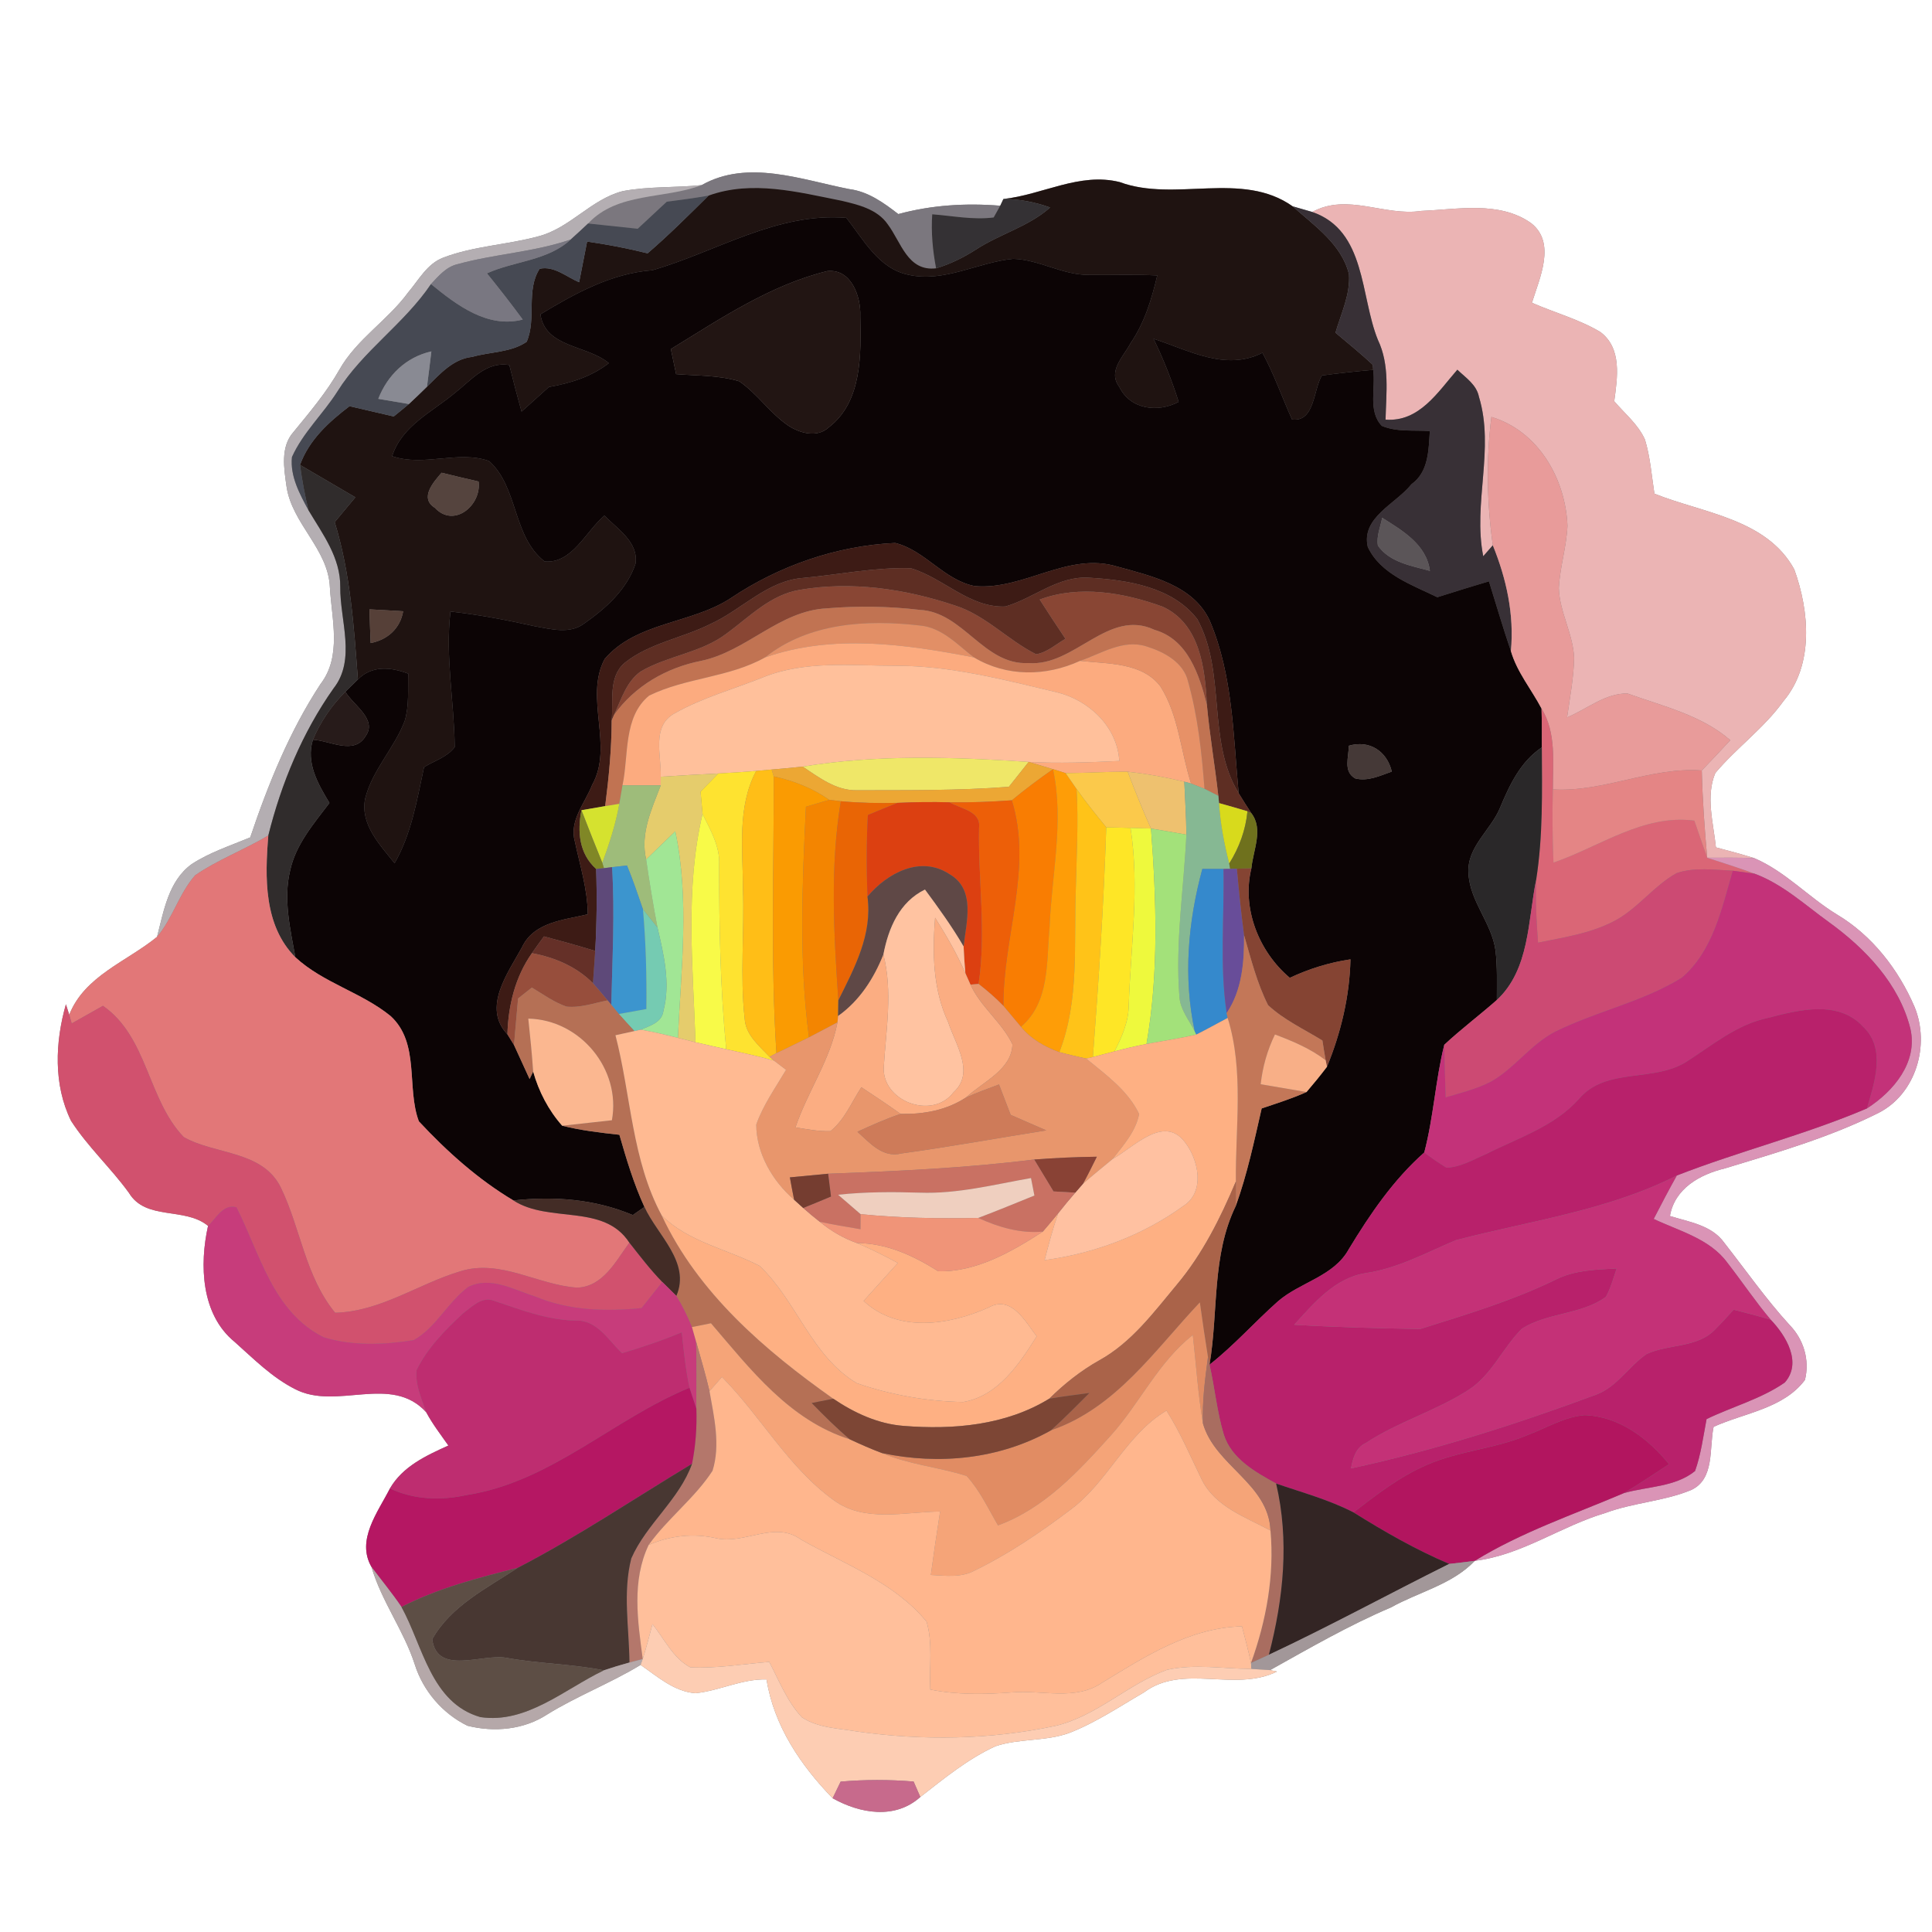 <?xml version="1.0" encoding="UTF-8" ?>
<!DOCTYPE svg PUBLIC "-//W3C//DTD SVG 1.1//EN" "http://www.w3.org/Graphics/SVG/1.1/DTD/svg11.dtd">
<svg width="250pt" height="250pt" viewBox="0 0 250 250" version="1.1" xmlns="http://www.w3.org/2000/svg">
<rect x="0" y="0" width="250" height="250" fill="#808080" stroke="none"/>
<g id="#ffffffff">
<path fill="#ffffff" opacity="1.00" d=" M 0.00 0.00 L 250.00 0.00 L 250.00 250.00 L 0.00 250.00 L 0.00 0.00 M 90.80 23.95 C 87.40 24.31 83.95 24.09 80.59 24.73 C 76.49 25.77 73.74 29.55 69.63 30.59 C 65.58 31.69 61.30 31.83 57.35 33.34 C 55.27 34.13 54.19 36.22 52.82 37.83 C 50.17 41.46 46.14 43.89 43.91 47.85 C 42.25 50.77 40.09 53.32 37.97 55.91 C 36.26 57.84 36.75 60.64 37.08 62.97 C 37.80 67.81 42.50 71.04 42.69 76.04 C 42.93 80.18 44.25 84.92 41.47 88.52 C 37.46 94.64 34.71 101.45 32.38 108.36 C 29.82 109.43 27.13 110.29 24.80 111.82 C 21.80 113.99 21.19 117.89 20.32 121.23 C 16.42 124.42 10.94 126.28 8.96 131.31 C 8.85 130.97 8.64 130.29 8.53 129.95 C 7.13 134.86 6.90 140.35 9.19 145.03 C 11.35 148.39 14.34 151.12 16.68 154.35 C 18.87 157.99 23.91 156.14 26.92 158.63 C 25.80 163.66 26.01 170.08 30.35 173.63 C 32.82 175.83 35.19 178.24 38.18 179.75 C 43.57 182.56 50.59 177.74 55.15 182.74 C 55.97 184.27 57.03 185.64 58.02 187.05 C 55.14 188.36 52.12 189.74 50.46 192.60 C 48.90 195.67 46.06 199.28 48.07 202.76 C 49.37 207.21 52.25 210.97 53.67 215.37 C 54.75 218.80 57.27 221.74 60.49 223.31 C 63.94 224.18 67.77 223.83 70.79 221.86 C 74.68 219.45 78.99 217.81 82.89 215.44 C 85.08 216.94 87.23 218.90 90.00 219.10 C 93.12 218.78 96.01 217.23 99.19 217.32 C 100.15 223.32 103.59 228.41 107.74 232.69 C 111.27 234.67 115.81 235.48 119.09 232.53 C 122.17 230.13 125.24 227.60 128.82 225.96 C 131.90 224.93 135.28 225.36 138.34 224.25 C 141.78 222.92 144.85 220.84 148.02 219.00 C 153.10 215.22 159.72 219.01 165.24 216.30 L 164.35 216.11 C 169.48 213.25 174.57 210.30 179.99 208.00 C 183.59 205.99 187.92 205.04 190.84 201.97 C 196.93 201.24 202.00 197.46 207.79 195.76 C 211.38 194.43 215.30 194.27 218.83 192.81 C 221.91 191.39 221.15 187.39 221.74 184.63 C 225.73 182.82 230.78 182.28 233.56 178.56 C 234.20 176.01 233.40 173.32 231.57 171.45 C 228.52 168.11 225.93 164.40 223.14 160.84 C 221.51 158.53 218.58 158.13 216.09 157.35 C 216.70 153.79 219.96 151.97 223.20 151.19 C 229.91 149.15 236.73 147.19 243.02 144.04 C 247.92 141.59 249.77 135.24 247.75 130.31 C 245.67 125.46 242.27 121.06 237.69 118.33 C 234.00 116.08 231.00 112.75 226.99 111.04 C 225.35 110.53 223.70 110.08 222.04 109.65 C 221.72 106.50 220.69 103.06 221.96 100.03 C 224.71 96.76 228.27 94.22 230.78 90.72 C 234.74 86.03 234.13 79.08 232.18 73.68 C 228.60 67.12 220.35 66.40 214.08 63.88 C 213.72 61.55 213.55 59.16 212.86 56.89 C 211.99 54.93 210.25 53.53 208.88 51.92 C 209.29 48.88 209.92 45.07 207.07 42.95 C 204.31 41.31 201.16 40.46 198.23 39.18 C 199.22 35.98 201.39 31.42 198.12 28.87 C 194.01 25.97 188.62 27.10 183.92 27.29 C 179.15 28.02 174.38 24.93 169.80 27.43 C 169.16 27.24 167.90 26.88 167.27 26.70 C 160.70 22.04 152.04 26.21 144.89 23.56 C 139.70 22.26 134.90 25.21 129.84 25.75 L 129.43 26.62 C 124.99 26.26 120.55 26.53 116.24 27.70 C 114.35 26.24 112.34 24.78 109.90 24.47 C 103.70 23.26 96.77 20.58 90.80 23.95 Z" />
</g>
<g id="#7b777eff">
<path fill="#7b777e" opacity="1.00" d=" M 90.80 23.95 C 96.77 20.58 103.70 23.26 109.90 24.47 C 112.34 24.78 114.35 26.24 116.24 27.70 C 120.55 26.53 124.99 26.26 129.43 26.62 C 129.22 27.00 128.79 27.76 128.58 28.14 C 125.93 28.48 123.27 27.93 120.63 27.73 C 120.47 30.07 120.69 32.41 121.13 34.72 C 117.44 35.15 116.62 31.35 114.87 29.02 C 113.52 27.07 111.07 26.49 108.91 25.98 C 103.27 24.86 97.32 23.28 91.69 25.31 C 89.89 25.64 88.09 25.86 86.28 26.10 C 85.02 27.26 83.77 28.43 82.52 29.60 C 80.38 29.37 78.24 29.14 76.10 28.92 C 79.90 24.83 85.97 25.80 90.80 23.95 Z" />
</g>
<g id="#b4aeb2ff">
<path fill="#b4aeb2" opacity="1.00" d=" M 80.59 24.73 C 83.95 24.09 87.40 24.31 90.80 23.95 C 85.97 25.80 79.90 24.83 76.10 28.92 C 75.36 29.62 74.61 30.31 73.85 30.99 C 69.10 32.63 64.03 32.85 59.22 34.18 C 57.74 34.52 56.75 35.71 55.77 36.76 C 52.30 41.91 46.95 45.40 43.66 50.66 C 41.81 53.57 39.20 55.98 37.78 59.14 C 37.52 61.63 38.78 63.92 39.92 66.03 C 41.76 69.12 44.07 72.16 44.03 75.95 C 43.98 80.26 46.12 85.34 43.15 89.09 C 39.13 94.79 36.40 101.37 34.72 108.11 C 31.63 109.96 28.22 111.22 25.25 113.26 C 23.18 115.61 22.36 118.82 20.32 121.23 C 21.19 117.89 21.80 113.99 24.80 111.82 C 27.13 110.29 29.82 109.43 32.38 108.36 C 34.71 101.45 37.46 94.64 41.47 88.52 C 44.25 84.92 42.93 80.18 42.69 76.04 C 42.50 71.04 37.80 67.81 37.08 62.97 C 36.75 60.64 36.26 57.84 37.97 55.91 C 40.09 53.32 42.25 50.77 43.91 47.85 C 46.14 43.89 50.17 41.46 52.82 37.83 C 54.19 36.22 55.27 34.13 57.35 33.34 C 61.30 31.83 65.58 31.69 69.63 30.59 C 73.74 29.55 76.49 25.77 80.59 24.73 Z" />
</g>
<g id="#1f1311ff">
<path fill="#1f1311" opacity="1.00" d=" M 91.69 25.31 C 97.32 23.28 103.27 24.86 108.91 25.98 C 111.07 26.49 113.52 27.07 114.87 29.02 C 116.62 31.35 117.44 35.15 121.13 34.72 C 122.96 34.17 124.68 33.32 126.29 32.29 C 129.37 30.27 133.08 29.34 135.88 26.85 C 133.93 26.15 131.90 25.75 129.84 25.75 C 134.90 25.21 139.70 22.26 144.89 23.56 C 152.04 26.21 160.70 22.04 167.27 26.70 C 170.08 29.21 173.62 31.61 174.56 35.49 C 174.74 38.12 173.53 40.58 172.81 43.05 C 174.44 44.42 176.09 45.76 177.65 47.21 L 177.69 47.86 C 175.47 48.05 173.26 48.29 171.05 48.59 C 169.93 50.47 170.13 54.64 167.19 54.28 C 165.89 51.41 164.87 48.42 163.36 45.65 C 158.57 48.07 153.84 45.32 149.27 43.84 C 150.55 46.47 151.63 49.21 152.52 52.00 C 149.83 53.43 146.25 53.00 144.83 50.04 C 143.30 48.03 145.39 46.13 146.30 44.40 C 148.10 41.77 149.03 38.71 149.75 35.64 C 146.78 35.49 143.82 35.62 140.85 35.57 C 137.48 35.58 134.47 33.60 131.12 33.49 C 126.56 33.92 122.18 36.61 117.52 35.55 C 113.70 34.75 111.74 31.01 109.52 28.19 C 100.51 27.45 92.72 32.57 84.41 34.97 C 79.07 35.38 74.41 37.97 69.93 40.67 C 70.55 45.00 75.98 44.64 78.78 46.99 C 76.53 48.75 73.79 49.59 71.02 50.08 C 69.84 51.13 68.66 52.20 67.49 53.26 C 66.93 51.26 66.40 49.25 65.91 47.24 C 62.93 46.72 60.97 49.20 58.87 50.84 C 55.92 53.32 52.01 55.08 50.74 59.03 C 54.85 60.44 59.27 58.24 63.27 59.65 C 67.09 63.04 66.30 69.42 70.47 72.65 C 74.03 72.98 75.81 68.74 78.21 66.72 C 79.91 68.47 82.62 70.12 82.24 72.92 C 81.16 76.24 78.39 78.73 75.61 80.67 C 73.74 82.10 71.31 81.40 69.22 81.04 C 65.61 80.24 61.97 79.54 58.29 79.13 C 57.60 84.99 58.78 90.82 58.84 96.67 C 57.88 97.97 56.20 98.44 54.87 99.27 C 53.96 103.51 53.25 107.88 51.06 111.70 C 49.16 109.32 46.59 106.67 47.25 103.34 C 48.18 99.63 51.03 96.82 52.37 93.29 C 52.97 91.31 52.76 89.20 52.83 87.17 C 50.58 86.32 48.14 86.07 46.31 87.92 C 45.80 81.07 45.34 74.16 43.31 67.56 C 44.20 66.49 45.09 65.42 45.98 64.35 C 43.59 62.96 41.20 61.56 38.82 60.16 C 39.99 56.92 42.56 54.59 45.23 52.56 C 47.13 53.01 49.04 53.45 50.95 53.89 C 51.61 53.36 52.26 52.83 52.91 52.28 C 53.70 51.55 54.48 50.80 55.25 50.04 C 56.93 48.40 58.62 46.44 61.11 46.18 C 63.43 45.51 66.11 45.63 68.15 44.23 C 69.45 41.26 68.02 37.58 69.83 34.78 C 71.70 34.36 73.30 35.84 74.94 36.52 C 75.28 34.76 75.62 33.01 75.97 31.26 C 78.61 31.63 81.22 32.14 83.80 32.78 C 86.55 30.42 89.11 27.85 91.69 25.31 M 57.14 61.17 C 56.10 62.38 54.24 64.44 56.27 65.71 C 58.74 68.38 62.33 65.39 61.93 62.31 C 60.33 61.94 58.73 61.57 57.14 61.17 M 47.81 78.85 C 47.85 80.30 47.90 81.76 47.96 83.21 C 50.15 82.79 51.78 81.33 52.17 79.10 C 50.72 79.01 49.26 78.92 47.81 78.85 Z" />
</g>
<g id="#464953ff">
<path fill="#464953" opacity="1.00" d=" M 82.52 29.60 C 83.77 28.43 85.02 27.26 86.28 26.10 C 88.09 25.86 89.89 25.64 91.69 25.31 C 89.11 27.85 86.55 30.42 83.80 32.78 C 81.22 32.14 78.61 31.63 75.97 31.26 C 75.62 33.01 75.28 34.76 74.94 36.52 C 73.30 35.84 71.70 34.36 69.83 34.78 C 68.02 37.58 69.45 41.26 68.15 44.23 C 66.11 45.63 63.43 45.51 61.11 46.18 C 58.62 46.44 56.93 48.40 55.25 50.04 C 55.45 48.52 55.64 47.00 55.82 45.47 C 52.56 46.20 50.14 48.54 48.95 51.61 C 50.27 51.84 51.59 52.06 52.91 52.28 C 52.26 52.83 51.61 53.36 50.95 53.89 C 49.04 53.45 47.13 53.01 45.23 52.56 C 42.56 54.59 39.99 56.92 38.82 60.16 C 39.08 62.13 39.45 64.09 39.92 66.03 C 38.78 63.92 37.52 61.63 37.78 59.14 C 39.20 55.98 41.81 53.57 43.66 50.66 C 46.95 45.40 52.30 41.91 55.77 36.76 C 59.08 39.46 63.08 42.53 67.64 41.35 C 66.15 39.31 64.59 37.33 63.01 35.37 C 66.57 33.76 70.88 33.75 73.85 30.99 C 74.61 30.31 75.36 29.62 76.10 28.92 C 78.24 29.14 80.38 29.37 82.52 29.60 Z" />
</g>
<g id="#343134ff">
<path fill="#343134" opacity="1.00" d=" M 129.84 25.75 C 131.90 25.75 133.93 26.15 135.88 26.85 C 133.08 29.34 129.37 30.27 126.29 32.29 C 124.68 33.32 122.96 34.17 121.13 34.72 C 120.69 32.41 120.47 30.07 120.63 27.73 C 123.27 27.93 125.93 28.48 128.58 28.14 C 128.79 27.76 129.22 27.00 129.43 26.62 L 129.84 25.75 Z" />
</g>
<g id="#ebb4b4ff">
<path fill="#ebb4b4" opacity="1.00" d=" M 169.80 27.43 C 174.38 24.93 179.15 28.02 183.92 27.29 C 188.62 27.10 194.01 25.97 198.12 28.87 C 201.39 31.42 199.22 35.98 198.23 39.18 C 201.16 40.46 204.31 41.31 207.07 42.95 C 209.92 45.07 209.29 48.88 208.88 51.92 C 210.25 53.53 211.99 54.93 212.86 56.89 C 213.55 59.16 213.72 61.55 214.08 63.88 C 220.35 66.40 228.60 67.12 232.18 73.68 C 234.13 79.08 234.74 86.03 230.78 90.72 C 228.27 94.22 224.71 96.76 221.96 100.03 C 220.69 103.06 221.72 106.50 222.04 109.65 C 223.70 110.08 225.35 110.53 226.99 111.04 C 224.96 110.96 222.94 110.98 220.91 110.99 C 220.57 107.23 220.30 103.47 220.21 99.70 C 221.46 98.41 222.68 97.10 223.90 95.78 C 220.16 92.53 215.16 91.38 210.60 89.74 C 207.77 89.67 205.33 91.77 202.78 92.83 C 203.14 90.26 203.64 87.71 203.69 85.11 C 203.55 82.01 201.81 79.21 201.71 76.11 C 201.85 73.38 202.71 70.75 202.83 68.03 C 202.58 61.95 199.07 55.79 192.99 53.95 C 192.29 59.47 192.40 65.05 193.17 70.56 C 192.86 70.91 192.24 71.62 191.93 71.98 C 190.57 65.10 193.43 58.09 191.37 51.33 C 191.06 49.77 189.65 48.87 188.58 47.84 C 186.08 50.70 183.66 54.64 179.29 54.30 C 179.37 50.84 179.85 47.22 178.30 43.98 C 175.99 38.30 176.80 29.84 169.80 27.43 Z" />
</g>
<g id="#383036ff">
<path fill="#383036" opacity="1.00" d=" M 167.27 26.70 C 167.90 26.88 169.16 27.24 169.80 27.43 C 176.80 29.84 175.99 38.30 178.30 43.98 C 179.85 47.22 179.37 50.84 179.29 54.30 C 183.66 54.64 186.08 50.70 188.58 47.84 C 189.65 48.87 191.06 49.77 191.37 51.33 C 193.43 58.09 190.57 65.10 191.93 71.98 C 192.24 71.62 192.86 70.91 193.17 70.56 C 194.94 74.92 195.95 79.52 195.51 84.25 C 194.49 81.26 193.61 78.23 192.67 75.22 C 190.44 75.89 188.21 76.57 185.99 77.28 C 182.70 75.67 178.65 74.31 176.99 70.77 C 176.11 66.95 180.64 65.19 182.64 62.66 C 184.88 61.06 184.85 58.25 185.02 55.78 C 182.96 55.63 180.76 55.93 178.81 55.11 C 176.98 53.22 178.03 50.22 177.69 47.86 L 177.65 47.21 C 176.09 45.76 174.44 44.42 172.81 43.05 C 173.53 40.58 174.74 38.12 174.56 35.49 C 173.62 31.61 170.08 29.21 167.27 26.70 M 178.85 67.00 C 178.64 68.18 178.09 69.37 178.30 70.60 C 179.83 72.78 182.64 73.21 185.03 73.87 C 184.58 70.45 181.49 68.67 178.85 67.00 Z" />
</g>
<g id="#0c0405ff">
<path fill="#0c0405" opacity="1.00" d=" M 84.41 34.97 C 92.72 32.57 100.51 27.45 109.52 28.19 C 111.74 31.01 113.70 34.75 117.52 35.55 C 122.18 36.61 126.56 33.92 131.12 33.49 C 134.47 33.60 137.48 35.58 140.85 35.57 C 143.82 35.62 146.78 35.49 149.75 35.64 C 149.03 38.71 148.10 41.77 146.30 44.40 C 145.39 46.13 143.30 48.03 144.83 50.04 C 146.25 53.00 149.83 53.43 152.52 52.00 C 151.63 49.21 150.55 46.47 149.27 43.84 C 153.84 45.32 158.57 48.07 163.36 45.65 C 164.87 48.42 165.89 51.41 167.19 54.28 C 170.13 54.64 169.93 50.47 171.05 48.59 C 173.26 48.29 175.47 48.05 177.69 47.86 C 178.03 50.22 176.98 53.22 178.81 55.11 C 180.76 55.93 182.96 55.63 185.02 55.78 C 184.85 58.25 184.88 61.06 182.64 62.66 C 180.64 65.19 176.11 66.95 176.99 70.77 C 178.65 74.31 182.70 75.67 185.99 77.28 C 188.21 76.57 190.44 75.89 192.67 75.22 C 193.61 78.23 194.49 81.26 195.51 84.25 C 196.30 86.98 198.17 89.20 199.47 91.68 C 199.53 93.36 199.51 95.03 199.51 96.71 C 196.75 98.57 195.35 101.55 194.11 104.52 C 192.92 107.43 189.80 109.59 190.02 112.99 C 190.18 116.63 193.05 119.44 193.52 123.00 C 193.77 125.13 193.69 127.27 193.69 129.40 C 191.45 131.37 189.07 133.16 186.89 135.19 C 185.74 139.79 185.51 144.55 184.30 149.13 C 180.30 152.67 177.29 157.10 174.54 161.63 C 172.60 165.18 168.26 165.89 165.37 168.39 C 162.36 171.06 159.69 174.10 156.51 176.59 C 157.68 169.72 156.77 162.51 159.91 156.05 C 161.39 151.95 162.29 147.67 163.26 143.43 C 165.21 142.77 167.18 142.16 169.06 141.31 C 169.97 140.25 170.86 139.16 171.71 138.04 C 173.52 133.63 174.64 128.92 174.75 124.14 C 172.03 124.54 169.39 125.36 166.90 126.53 C 162.88 123.14 160.66 117.53 161.93 112.36 C 162.14 110.04 163.52 107.32 161.93 105.24 C 161.36 104.38 160.81 103.51 160.28 102.64 C 159.58 95.16 159.54 87.39 156.56 80.36 C 154.46 75.73 148.99 74.54 144.55 73.31 C 138.20 71.37 132.46 76.40 126.14 75.84 C 122.18 75.09 119.69 71.20 115.83 70.26 C 108.25 70.62 100.80 73.20 94.50 77.44 C 89.41 80.74 82.35 80.47 78.24 85.28 C 75.57 90.32 79.46 96.51 76.62 101.58 C 75.70 103.92 73.64 106.19 74.38 108.86 C 75.05 111.99 76.03 115.07 76.06 118.31 C 72.96 119.05 69.07 119.30 67.54 122.59 C 65.72 125.91 62.37 130.39 65.66 133.84 C 65.87 134.18 66.30 134.87 66.51 135.22 C 67.19 136.69 67.86 138.16 68.53 139.63 C 68.64 139.39 68.87 138.91 68.99 138.66 C 69.72 141.24 70.97 143.66 72.75 145.67 C 75.18 146.28 77.67 146.57 80.15 146.84 C 81.06 150.01 82.01 153.18 83.39 156.18 C 83.01 156.45 82.26 156.97 81.88 157.23 C 76.99 155.16 71.68 154.76 66.44 155.34 C 61.87 152.62 57.81 148.98 54.20 145.10 C 52.57 140.75 54.37 134.99 50.55 131.48 C 46.79 128.41 41.83 127.20 38.22 123.87 C 37.56 120.19 36.64 116.38 37.54 112.66 C 38.26 109.27 40.60 106.59 42.63 103.90 C 41.14 101.43 39.56 98.71 40.49 95.72 C 42.70 95.82 45.81 97.76 47.31 95.25 C 48.87 93.07 45.68 91.23 44.69 89.51 C 45.10 89.11 45.91 88.32 46.31 87.92 C 48.14 86.07 50.58 86.32 52.83 87.17 C 52.76 89.20 52.97 91.31 52.37 93.29 C 51.03 96.82 48.18 99.63 47.25 103.34 C 46.59 106.67 49.16 109.32 51.06 111.70 C 53.25 107.88 53.96 103.51 54.87 99.27 C 56.20 98.44 57.88 97.97 58.84 96.67 C 58.78 90.82 57.60 84.99 58.29 79.13 C 61.97 79.54 65.61 80.24 69.22 81.04 C 71.31 81.40 73.74 82.10 75.61 80.67 C 78.39 78.73 81.16 76.24 82.24 72.92 C 82.62 70.12 79.91 68.47 78.21 66.72 C 75.81 68.74 74.03 72.98 70.47 72.65 C 66.30 69.42 67.09 63.04 63.27 59.65 C 59.27 58.24 54.85 60.44 50.74 59.03 C 52.01 55.08 55.92 53.32 58.87 50.84 C 60.97 49.20 62.93 46.72 65.91 47.24 C 66.40 49.25 66.93 51.26 67.49 53.26 C 68.66 52.20 69.84 51.13 71.02 50.08 C 73.79 49.59 76.53 48.75 78.78 46.99 C 75.98 44.64 70.55 45.00 69.93 40.67 C 74.41 37.97 79.07 35.38 84.41 34.97 M 86.81 45.17 C 87.03 46.25 87.26 47.33 87.49 48.41 C 90.22 48.63 93.02 48.54 95.66 49.34 C 98.01 50.95 99.61 53.43 101.97 55.05 C 103.49 56.06 105.74 56.70 107.25 55.29 C 111.57 51.98 111.42 45.84 111.32 40.92 C 111.42 38.38 110.15 34.74 107.04 35.08 C 99.64 36.90 93.22 41.24 86.81 45.17 M 174.53 96.50 C 174.55 97.95 173.76 99.83 175.37 100.73 C 177.02 101.14 178.59 100.37 180.10 99.84 C 179.46 97.18 177.19 95.72 174.53 96.50 Z" />
</g>
<g id="#797781ff">
<path fill="#797781" opacity="1.00" d=" M 59.22 34.18 C 64.03 32.85 69.10 32.63 73.85 30.99 C 70.88 33.75 66.57 33.76 63.01 35.37 C 64.59 37.33 66.15 39.31 67.64 41.35 C 63.08 42.53 59.08 39.46 55.77 36.76 C 56.75 35.71 57.74 34.52 59.22 34.18 Z" />
</g>
<g id="#221513ff">
<path fill="#221513" opacity="1.00" d=" M 86.81 45.17 C 93.22 41.24 99.64 36.90 107.04 35.08 C 110.15 34.74 111.42 38.38 111.32 40.92 C 111.42 45.84 111.57 51.98 107.25 55.29 C 105.74 56.70 103.49 56.06 101.97 55.05 C 99.61 53.43 98.01 50.95 95.66 49.34 C 93.02 48.54 90.22 48.63 87.49 48.41 C 87.26 47.33 87.03 46.25 86.81 45.17 Z" />
</g>
<g id="#898a93ff">
<path fill="#898a93" opacity="1.00" d=" M 48.95 51.61 C 50.14 48.54 52.56 46.20 55.82 45.47 C 55.64 47.00 55.45 48.52 55.25 50.04 C 54.48 50.80 53.70 51.55 52.91 52.28 C 51.59 52.06 50.27 51.84 48.95 51.61 Z" />
</g>
<g id="#e89b9aff">
<path fill="#e89b9a" opacity="1.00" d=" M 192.99 53.95 C 199.07 55.79 202.58 61.95 202.83 68.03 C 202.71 70.75 201.85 73.38 201.71 76.11 C 201.81 79.21 203.55 82.01 203.69 85.11 C 203.64 87.71 203.14 90.26 202.78 92.83 C 205.33 91.77 207.77 89.67 210.60 89.74 C 215.16 91.38 220.16 92.53 223.90 95.78 C 222.68 97.10 221.46 98.41 220.21 99.70 C 213.65 99.21 207.53 102.54 200.94 102.15 C 200.93 98.64 201.41 94.83 199.47 91.68 C 198.17 89.20 196.30 86.98 195.51 84.25 C 195.95 79.52 194.94 74.92 193.17 70.56 C 192.40 65.05 192.29 59.47 192.99 53.95 Z" />
</g>
<g id="#302c2cff">
<path fill="#302c2c" opacity="1.00" d=" M 38.82 60.16 C 41.20 61.56 43.59 62.96 45.98 64.35 C 45.09 65.42 44.20 66.49 43.31 67.56 C 45.34 74.16 45.80 81.07 46.31 87.92 C 45.91 88.32 45.10 89.11 44.69 89.51 C 42.90 91.29 41.47 93.39 40.49 95.72 C 39.56 98.71 41.14 101.43 42.63 103.90 C 40.60 106.59 38.26 109.27 37.54 112.66 C 36.64 116.38 37.56 120.19 38.22 123.87 C 34.11 119.75 34.28 113.50 34.72 108.11 C 36.40 101.37 39.13 94.79 43.15 89.09 C 46.12 85.34 43.98 80.26 44.03 75.95 C 44.07 72.16 41.76 69.12 39.92 66.03 C 39.45 64.09 39.08 62.13 38.82 60.16 Z" />
</g>
<g id="#55443eff">
<path fill="#55443e" opacity="1.00" d=" M 57.14 61.17 C 58.73 61.57 60.33 61.94 61.93 62.31 C 62.33 65.39 58.74 68.38 56.27 65.71 C 54.24 64.44 56.10 62.38 57.14 61.17 Z" />
</g>
<g id="#5b5558ff">
<path fill="#5b5558" opacity="1.00" d=" M 178.85 67.00 C 181.49 68.67 184.58 70.45 185.03 73.87 C 182.64 73.21 179.83 72.78 178.30 70.60 C 178.09 69.37 178.64 68.18 178.85 67.00 Z" />
</g>
<g id="#3d1b15ff">
<path fill="#3d1b15" opacity="1.00" d=" M 94.50 77.44 C 100.80 73.20 108.25 70.62 115.83 70.26 C 119.69 71.20 122.18 75.09 126.14 75.84 C 132.46 76.40 138.20 71.37 144.55 73.31 C 148.99 74.54 154.46 75.73 156.56 80.36 C 159.54 87.39 159.58 95.16 160.28 102.64 C 156.12 95.82 158.72 87.06 154.93 80.12 C 151.72 75.95 145.91 75.05 140.98 74.76 C 136.93 74.47 133.78 77.41 130.10 78.48 C 125.46 78.68 122.08 74.78 117.86 73.53 C 113.21 73.39 108.60 74.35 103.97 74.78 C 99.27 75.12 96.01 78.90 91.92 80.75 C 88.29 82.58 84.03 83.20 80.81 85.79 C 78.69 87.64 79.39 90.75 79.15 93.23 C 79.14 96.94 78.78 100.63 78.31 104.31 C 77.54 104.45 76.01 104.71 75.24 104.84 C 74.69 107.58 74.93 110.46 77.14 112.44 C 77.26 115.98 77.22 119.52 77.02 123.05 C 74.82 122.38 72.61 121.76 70.39 121.17 C 69.86 121.89 69.34 122.61 68.83 123.34 C 66.66 126.41 65.76 130.13 65.66 133.84 C 62.37 130.39 65.72 125.91 67.54 122.59 C 69.07 119.30 72.96 119.05 76.06 118.31 C 76.03 115.07 75.05 111.99 74.38 108.86 C 73.64 106.19 75.70 103.92 76.62 101.58 C 79.46 96.51 75.57 90.32 78.24 85.28 C 82.35 80.47 89.41 80.74 94.50 77.44 Z" />
</g>
<g id="#5e2e23ff">
<path fill="#5e2e23" opacity="1.00" d=" M 103.97 74.78 C 108.60 74.35 113.21 73.39 117.86 73.53 C 122.08 74.78 125.46 78.68 130.10 78.48 C 133.78 77.41 136.93 74.47 140.98 74.76 C 145.91 75.05 151.72 75.95 154.93 80.12 C 158.72 87.06 156.12 95.82 160.28 102.64 C 160.81 103.51 161.36 104.38 161.93 105.24 L 161.42 104.98 C 160.20 104.61 158.97 104.26 157.74 103.92 L 157.65 102.98 C 157.21 99.04 156.53 95.14 156.17 91.19 C 155.94 86.51 155.28 80.68 150.41 78.49 C 145.42 76.68 139.66 75.68 134.54 77.58 C 135.63 79.28 136.74 80.98 137.87 82.66 C 136.64 83.37 135.51 84.42 134.07 84.66 C 130.40 82.82 127.53 79.60 123.54 78.34 C 117.14 76.20 110.17 75.17 103.47 76.33 C 99.69 76.96 96.97 79.83 94.01 81.99 C 90.73 84.48 86.43 84.83 82.92 86.88 C 81.05 88.19 80.39 90.53 79.46 92.50 L 79.15 93.23 C 79.39 90.75 78.69 87.64 80.81 85.79 C 84.03 83.20 88.29 82.58 91.92 80.75 C 96.01 78.90 99.27 75.12 103.97 74.78 Z" />
</g>
<g id="#894634ff">
<path fill="#894634" opacity="1.00" d=" M 103.47 76.33 C 110.17 75.17 117.14 76.20 123.54 78.34 C 127.53 79.60 130.40 82.82 134.07 84.66 C 135.51 84.42 136.64 83.37 137.87 82.66 C 136.74 80.98 135.63 79.28 134.54 77.58 C 139.66 75.68 145.42 76.68 150.41 78.49 C 155.28 80.68 155.94 86.51 156.17 91.19 C 155.18 87.31 153.71 82.73 149.39 81.50 C 143.40 78.68 139.05 86.28 133.09 85.80 C 127.31 86.11 124.65 79.20 119.04 78.92 C 115.05 78.45 111.00 78.38 106.99 78.72 C 100.85 79.02 96.61 84.28 90.74 85.51 C 86.24 86.40 82.16 88.74 79.46 92.50 C 80.39 90.53 81.05 88.19 82.92 86.88 C 86.43 84.83 90.73 84.48 94.01 81.99 C 96.97 79.83 99.69 76.96 103.47 76.33 Z" />
</g>
<g id="#564038ff">
<path fill="#564038" opacity="1.00" d=" M 47.81 78.85 C 49.26 78.92 50.72 79.01 52.17 79.10 C 51.78 81.33 50.15 82.79 47.96 83.21 C 47.90 81.76 47.85 80.30 47.81 78.85 Z" />
</g>
<g id="#c17352ff">
<path fill="#c17352" opacity="1.00" d=" M 90.74 85.51 C 96.61 84.28 100.85 79.02 106.99 78.72 C 111.00 78.38 115.05 78.45 119.04 78.92 C 124.65 79.20 127.31 86.11 133.09 85.80 C 139.05 86.28 143.40 78.68 149.39 81.50 C 153.71 82.73 155.18 87.31 156.17 91.19 C 156.53 95.14 157.21 99.04 157.65 102.98 C 157.20 102.75 156.31 102.30 155.86 102.07 C 155.51 97.42 155.01 92.75 153.75 88.25 C 153.18 85.70 150.64 84.36 148.36 83.65 C 145.35 82.67 142.51 84.58 139.77 85.51 C 135.33 87.55 130.28 87.60 126.03 85.07 C 123.89 83.43 121.89 81.19 119.03 80.94 C 112.15 80.15 104.64 80.57 99.00 85.07 C 94.33 87.69 88.75 87.68 84.00 90.01 C 80.62 92.78 81.38 97.75 80.55 101.62 C 80.44 102.21 80.24 103.41 80.14 104.01 C 79.68 104.09 78.77 104.24 78.31 104.31 C 78.78 100.63 79.14 96.94 79.15 93.23 L 79.46 92.50 C 82.16 88.74 86.24 86.40 90.74 85.51 Z" />
</g>
<g id="#e28f66ff">
<path fill="#e28f66" opacity="1.00" d=" M 99.00 85.07 C 104.64 80.57 112.15 80.15 119.03 80.94 C 121.89 81.19 123.89 83.43 126.03 85.07 C 117.15 83.35 107.75 82.01 99.00 85.07 Z" />
</g>
<g id="#fcab7fff">
<path fill="#fcab7f" opacity="1.00" d=" M 99.00 85.07 C 107.75 82.01 117.15 83.35 126.03 85.07 C 130.28 87.60 135.33 87.55 139.77 85.51 C 143.30 85.92 147.75 85.67 150.15 88.81 C 152.54 92.59 152.77 97.21 154.13 101.39 L 153.25 101.15 C 150.84 100.57 148.39 100.13 145.93 99.86 C 143.25 99.84 140.57 100.03 137.89 100.04 C 137.48 99.91 136.67 99.66 136.26 99.53 C 135.21 99.22 134.16 98.90 133.11 98.59 C 137.02 98.80 140.93 98.65 144.84 98.47 C 144.57 94.01 140.87 90.55 136.67 89.56 C 129.88 87.95 123.03 86.15 116.01 86.15 C 110.21 86.16 104.16 85.42 98.65 87.68 C 94.86 89.19 90.86 90.29 87.29 92.31 C 84.27 93.96 85.59 97.76 85.50 100.51 C 85.50 100.79 85.50 101.35 85.50 101.62 C 83.85 101.62 82.20 101.62 80.55 101.62 C 81.38 97.75 80.62 92.78 84.00 90.01 C 88.75 87.68 94.33 87.69 99.00 85.07 Z" />
</g>
<g id="#e79167ff">
<path fill="#e79167" opacity="1.00" d=" M 139.77 85.51 C 142.51 84.58 145.35 82.67 148.36 83.65 C 150.64 84.36 153.18 85.70 153.75 88.25 C 155.01 92.75 155.51 97.42 155.86 102.07 C 155.43 101.90 154.56 101.56 154.13 101.39 C 152.77 97.21 152.54 92.59 150.15 88.81 C 147.75 85.67 143.30 85.92 139.77 85.51 Z" />
</g>
<g id="#ffc09bff">
<path fill="#ffc09b" opacity="1.00" d=" M 98.65 87.68 C 104.16 85.42 110.21 86.16 116.01 86.15 C 123.03 86.15 129.88 87.95 136.67 89.56 C 140.87 90.55 144.57 94.01 144.84 98.47 C 140.93 98.65 137.02 98.80 133.11 98.59 C 123.37 97.95 113.52 97.61 103.86 99.20 C 102.52 99.35 101.19 99.46 99.85 99.58 C 99.35 99.62 98.35 99.72 97.85 99.76 C 96.22 99.90 94.58 99.99 92.95 100.09 C 90.46 100.21 87.98 100.35 85.50 100.51 C 85.59 97.76 84.27 93.96 87.29 92.31 C 90.86 90.29 94.86 89.19 98.65 87.68 Z" />
</g>
<g id="#271b1aff">
<path fill="#271b1a" opacity="1.00" d=" M 40.49 95.72 C 41.47 93.39 42.90 91.29 44.69 89.51 C 45.68 91.23 48.87 93.07 47.31 95.25 C 45.81 97.76 42.70 95.82 40.49 95.72 Z" />
</g>
<g id="#da6676ff">
<path fill="#da6676" opacity="1.00" d=" M 199.47 91.68 C 201.41 94.83 200.93 98.64 200.94 102.15 C 200.85 105.31 200.89 108.46 201.02 111.62 C 207.00 109.57 212.63 105.33 219.25 106.19 C 219.79 107.79 220.35 109.39 220.91 110.99 C 222.97 111.66 225.03 112.31 227.06 113.06 C 226.35 112.96 224.93 112.77 224.22 112.67 C 221.81 112.56 219.28 112.19 216.95 112.98 C 214.04 114.60 212.03 117.44 209.11 119.06 C 206.00 120.76 202.44 121.28 199.02 121.98 C 198.82 119.27 198.66 116.56 198.78 113.84 C 199.67 108.18 199.54 102.43 199.51 96.71 C 199.51 95.03 199.53 93.36 199.47 91.68 Z" />
</g>
<g id="#453937ff">
<path fill="#453937" opacity="1.00" d=" M 174.53 96.50 C 177.19 95.72 179.46 97.18 180.10 99.84 C 178.59 100.37 177.02 101.14 175.37 100.73 C 173.76 99.83 174.55 97.95 174.53 96.50 Z" />
</g>
<g id="#2a2829ff">
<path fill="#2a2829" opacity="1.00" d=" M 194.11 104.52 C 195.35 101.55 196.75 98.57 199.51 96.71 C 199.54 102.43 199.67 108.18 198.78 113.84 C 197.70 119.14 197.95 125.44 193.69 129.40 C 193.69 127.27 193.77 125.13 193.52 123.00 C 193.05 119.44 190.18 116.63 190.02 112.99 C 189.80 109.59 192.92 107.43 194.11 104.52 Z" />
</g>
<g id="#efe768ff">
<path fill="#efe768" opacity="1.00" d=" M 103.86 99.20 C 113.52 97.61 123.37 97.95 133.11 98.59 C 132.25 99.66 131.40 100.74 130.55 101.81 C 124.02 102.32 117.45 102.24 110.91 102.26 C 108.20 102.33 106.00 100.61 103.86 99.20 Z" />
</g>
<g id="#eca734ff">
<path fill="#eca734" opacity="1.00" d=" M 99.85 99.58 C 101.19 99.46 102.52 99.35 103.86 99.20 C 106.00 100.61 108.20 102.33 110.91 102.26 C 117.45 102.24 124.02 102.32 130.55 101.81 C 131.40 100.74 132.25 99.66 133.11 98.59 C 134.16 98.90 135.21 99.22 136.26 99.53 C 134.43 100.81 132.64 102.14 130.93 103.56 C 128.26 103.75 125.58 103.86 122.90 103.82 C 120.65 103.76 118.40 103.78 116.15 103.89 C 113.70 103.95 111.24 103.90 108.80 103.68 C 108.43 103.63 107.68 103.54 107.31 103.50 C 105.15 101.98 102.69 101.02 100.12 100.46 L 99.85 99.58 Z" />
</g>
<g id="#e48585ff">
<path fill="#e48585" opacity="1.00" d=" M 200.94 102.15 C 207.53 102.54 213.65 99.21 220.21 99.70 C 220.30 103.47 220.57 107.23 220.91 110.99 C 220.35 109.39 219.79 107.79 219.25 106.19 C 212.63 105.33 207.00 109.57 201.02 111.62 C 200.89 108.46 200.85 105.31 200.94 102.15 Z" />
</g>
<g id="#e5cc6cff">
<path fill="#e5cc6c" opacity="1.00" d=" M 85.50 100.51 C 87.98 100.35 90.46 100.21 92.95 100.09 C 92.18 100.87 91.41 101.65 90.65 102.44 C 90.74 103.40 90.82 104.36 90.91 105.32 C 88.62 115.00 89.67 125.04 90.00 134.87 C 89.43 134.73 88.29 134.44 87.72 134.30 C 88.13 125.42 89.24 116.35 87.38 107.57 C 86.12 108.78 84.87 110.00 83.61 111.22 C 82.82 107.84 84.33 104.70 85.50 101.62 C 85.50 101.35 85.50 100.79 85.50 100.51 Z" />
</g>
<g id="#fee330ff">
<path fill="#fee330" opacity="1.00" d=" M 92.95 100.09 C 94.58 99.99 96.22 99.90 97.85 99.76 C 95.36 104.46 96.13 109.90 96.14 115.00 C 96.34 120.59 95.74 126.22 96.36 131.80 C 96.48 133.91 98.23 135.33 99.58 136.75 L 100.14 137.24 C 98.11 136.66 96.03 136.23 93.97 135.77 C 93.20 127.84 93.05 119.88 93.06 111.92 C 93.18 109.51 91.93 107.41 90.91 105.32 C 90.82 104.36 90.74 103.40 90.65 102.44 C 91.41 101.65 92.18 100.87 92.95 100.09 Z" />
</g>
<g id="#ffbe17ff">
<path fill="#ffbe17" opacity="1.00" d=" M 97.85 99.76 C 98.35 99.72 99.35 99.62 99.85 99.58 L 100.12 100.46 C 100.15 112.40 99.70 124.35 100.47 136.28 L 99.58 136.75 C 98.23 135.33 96.48 133.91 96.36 131.80 C 95.74 126.22 96.34 120.59 96.14 115.00 C 96.13 109.90 95.36 104.46 97.85 99.76 Z" />
</g>
<g id="#f97d02ff">
<path fill="#f97d02" opacity="1.00" d=" M 130.93 103.56 C 132.64 102.14 134.43 100.81 136.26 99.53 C 137.71 106.32 136.08 113.19 135.81 120.01 C 135.40 124.45 135.87 129.67 132.11 132.87 C 131.36 131.97 130.61 131.07 129.85 130.17 C 129.76 121.27 133.67 112.35 130.93 103.56 Z" />
</g>
<g id="#fe9d07ff">
<path fill="#fe9d07" opacity="1.00" d=" M 136.26 99.53 C 136.67 99.66 137.48 99.91 137.89 100.04 C 138.25 100.55 138.95 101.58 139.31 102.09 C 139.56 106.39 139.31 110.69 139.21 114.99 C 138.93 122.07 139.71 129.40 137.08 136.15 C 135.20 135.46 133.39 134.45 132.11 132.87 C 135.87 129.67 135.40 124.45 135.81 120.01 C 136.08 113.19 137.71 106.32 136.26 99.53 Z" />
</g>
<g id="#fbc94bff">
<path fill="#fbc94b" opacity="1.00" d=" M 137.89 100.04 C 140.57 100.03 143.25 99.84 145.93 99.86 C 146.87 102.34 147.86 104.80 148.94 107.21 C 148.27 107.19 146.95 107.15 146.29 107.13 C 145.50 107.11 143.94 107.07 143.15 107.05 C 141.83 105.43 140.51 103.81 139.31 102.09 C 138.95 101.58 138.25 100.55 137.89 100.04 Z" />
</g>
<g id="#eec16fff">
<path fill="#eec16f" opacity="1.00" d=" M 145.93 99.86 C 148.39 100.13 150.84 100.57 153.25 101.15 C 153.34 103.43 153.50 105.71 153.52 108.00 C 151.99 107.74 150.46 107.48 148.94 107.21 C 147.86 104.80 146.87 102.34 145.93 99.86 Z" />
</g>
<g id="#fa9b02ff">
<path fill="#fa9b02" opacity="1.00" d=" M 100.12 100.46 C 102.69 101.02 105.15 101.98 107.31 103.50 C 106.55 103.72 105.05 104.17 104.29 104.39 C 103.81 114.31 103.37 124.35 104.68 134.23 C 103.29 134.93 101.87 135.59 100.47 136.28 C 99.70 124.35 100.15 112.40 100.12 100.46 Z" />
</g>
<g id="#9ebc7aff">
<path fill="#9ebc7a" opacity="1.00" d=" M 80.14 104.01 C 80.24 103.41 80.44 102.21 80.55 101.62 C 82.20 101.62 83.85 101.62 85.50 101.62 C 84.33 104.70 82.82 107.84 83.61 111.22 C 84.04 114.17 84.52 117.11 85.08 120.03 C 84.45 119.25 83.83 118.46 83.20 117.67 C 82.54 115.77 81.91 113.85 81.13 111.99 C 80.65 112.04 79.68 112.16 79.20 112.21 L 78.15 112.34 L 77.94 111.65 C 78.85 109.16 79.68 106.63 80.14 104.01 Z" />
</g>
<g id="#ffc318ff">
<path fill="#ffc318" opacity="1.00" d=" M 139.31 102.09 C 140.51 103.81 141.83 105.43 143.15 107.05 C 142.82 116.97 142.18 126.88 141.42 136.78 L 140.55 136.98 C 139.39 136.72 138.23 136.46 137.08 136.15 C 139.71 129.40 138.93 122.07 139.21 114.99 C 139.31 110.69 139.56 106.39 139.31 102.09 Z" />
</g>
<g id="#86b893ff">
<path fill="#86b893" opacity="1.00" d=" M 153.52 108.00 C 153.50 105.71 153.34 103.43 153.25 101.15 L 154.13 101.39 C 154.56 101.56 155.43 101.90 155.86 102.07 C 156.31 102.30 157.20 102.75 157.65 102.98 L 157.74 103.92 C 157.91 106.57 158.40 109.17 159.06 111.74 L 159.18 112.43 L 158.32 112.44 C 157.64 112.44 156.27 112.44 155.58 112.44 C 153.73 119.29 153.09 126.47 154.60 133.45 C 153.87 132.01 152.74 130.67 152.62 129.01 C 152.06 121.99 153.19 115.00 153.52 108.00 Z" />
</g>
<g id="#d5e22fff">
<path fill="#d5e22f" opacity="1.00" d=" M 75.24 104.84 C 76.01 104.71 77.54 104.45 78.31 104.31 C 78.77 104.24 79.68 104.09 80.14 104.01 C 79.68 106.63 78.85 109.16 77.94 111.65 C 77.03 109.39 76.11 107.12 75.24 104.84 Z" />
</g>
<g id="#f38501ff">
<path fill="#f38501" opacity="1.00" d=" M 104.29 104.39 C 105.05 104.17 106.55 103.72 107.31 103.50 C 107.68 103.54 108.43 103.63 108.80 103.68 C 107.39 112.19 107.90 120.88 108.48 129.45 C 108.48 129.95 108.46 130.96 108.45 131.47 L 108.37 132.29 C 107.14 132.93 105.92 133.59 104.68 134.23 C 103.37 124.35 103.81 114.31 104.29 104.39 Z" />
</g>
<g id="#e96505ff">
<path fill="#e96505" opacity="1.00" d=" M 108.80 103.68 C 111.24 103.90 113.70 103.95 116.15 103.89 C 114.85 104.39 113.58 104.93 112.30 105.46 C 112.11 108.98 112.11 112.50 112.25 116.02 C 112.92 120.89 110.57 125.25 108.48 129.45 C 107.90 120.88 107.39 112.19 108.80 103.68 Z" />
</g>
<g id="#dc4011ff">
<path fill="#dc4011" opacity="1.00" d=" M 116.15 103.89 C 118.40 103.78 120.65 103.76 122.90 103.82 C 124.32 104.68 126.97 104.93 126.69 107.12 C 126.56 113.85 127.64 120.62 126.63 127.32 L 125.58 127.41 C 125.41 127.04 125.08 126.30 124.92 125.93 C 124.81 124.77 124.74 123.62 124.69 122.47 C 125.03 119.29 126.29 115.11 122.87 113.12 C 119.13 110.64 114.79 112.98 112.25 116.02 C 112.11 112.50 112.11 108.98 112.30 105.46 C 113.58 104.93 114.85 104.39 116.15 103.89 Z" />
</g>
<g id="#ed5f08ff">
<path fill="#ed5f08" opacity="1.00" d=" M 122.90 103.82 C 125.58 103.86 128.26 103.75 130.93 103.56 C 133.67 112.35 129.76 121.27 129.85 130.17 C 128.85 129.14 127.76 128.20 126.63 127.32 C 127.64 120.62 126.56 113.85 126.69 107.12 C 126.97 104.93 124.32 104.68 122.90 103.82 Z" />
</g>
<g id="#d8da1cff">
<path fill="#d8da1c" opacity="1.00" d=" M 157.74 103.92 C 158.97 104.26 160.20 104.61 161.42 104.98 C 161.19 107.41 160.35 109.68 159.06 111.74 C 158.40 109.17 157.91 106.57 157.74 103.92 Z" />
</g>
<g id="#808726ff">
<path fill="#808726" opacity="1.00" d=" M 77.14 112.44 C 74.93 110.46 74.69 107.58 75.24 104.84 C 76.11 107.12 77.03 109.39 77.94 111.65 L 78.15 112.34 L 77.14 112.44 Z" />
</g>
<g id="#6f711dff">
<path fill="#6f711d" opacity="1.00" d=" M 161.42 104.98 L 161.93 105.24 C 163.52 107.32 162.14 110.04 161.93 112.36 C 161.46 112.37 160.52 112.40 160.05 112.41 L 159.18 112.43 L 159.06 111.74 C 160.35 109.68 161.19 107.41 161.42 104.98 Z" />
</g>
<g id="#f8fa48ff">
<path fill="#f8fa48" opacity="1.00" d=" M 90.00 134.87 C 89.67 125.04 88.62 115.00 90.91 105.32 C 91.93 107.41 93.18 109.51 93.06 111.92 C 93.05 119.88 93.20 127.84 93.97 135.77 C 92.64 135.48 91.32 135.18 90.00 134.87 Z" />
</g>
<g id="#fee626ff">
<path fill="#fee626" opacity="1.00" d=" M 143.15 107.05 C 143.94 107.07 145.50 107.11 146.29 107.13 C 147.48 114.75 146.32 122.43 146.06 130.07 C 146.04 132.21 145.18 134.19 144.21 136.05 C 143.51 136.23 142.11 136.60 141.42 136.78 C 142.18 126.88 142.82 116.97 143.15 107.05 Z" />
</g>
<g id="#eef93dff">
<path fill="#eef93d" opacity="1.00" d=" M 146.29 107.13 C 146.95 107.15 148.27 107.19 148.94 107.21 C 149.64 116.48 149.96 125.90 148.36 135.09 C 146.96 135.36 145.58 135.69 144.21 136.05 C 145.18 134.19 146.04 132.21 146.06 130.07 C 146.32 122.43 147.48 114.75 146.29 107.13 Z" />
</g>
<g id="#a3e17aff">
<path fill="#a3e17a" opacity="1.00" d=" M 148.94 107.21 C 150.46 107.48 151.99 107.74 153.52 108.00 C 153.19 115.00 152.06 121.99 152.62 129.01 C 152.74 130.67 153.87 132.01 154.60 133.45 L 154.81 133.87 C 152.68 134.37 150.51 134.68 148.36 135.09 C 149.96 125.90 149.64 116.48 148.94 107.21 Z" />
</g>
<g id="#e27778ff">
<path fill="#e27778" opacity="1.00" d=" M 25.25 113.26 C 28.22 111.22 31.63 109.96 34.72 108.11 C 34.28 113.50 34.11 119.75 38.22 123.87 C 41.83 127.20 46.79 128.41 50.55 131.48 C 54.37 134.99 52.57 140.75 54.20 145.10 C 57.81 148.98 61.87 152.62 66.44 155.34 C 71.08 158.33 78.12 155.69 81.44 160.80 C 79.70 163.17 78.04 166.50 74.69 166.62 C 69.60 166.29 64.77 162.88 59.57 164.50 C 54.11 166.14 49.25 169.71 43.37 169.87 C 39.51 165.18 38.91 158.99 36.35 153.69 C 33.99 148.85 27.88 149.45 23.78 147.14 C 19.08 142.25 19.13 134.19 13.32 130.15 C 11.97 130.91 10.63 131.67 9.28 132.43 C 9.20 132.15 9.04 131.59 8.96 131.31 C 10.94 126.28 16.42 124.42 20.32 121.23 C 22.36 118.82 23.18 115.61 25.25 113.26 Z" />
</g>
<g id="#a1e695ff">
<path fill="#a1e695" opacity="1.00" d=" M 83.61 111.22 C 84.87 110.00 86.12 108.78 87.38 107.57 C 89.24 116.35 88.13 125.42 87.72 134.30 C 86.13 133.90 84.53 133.51 82.91 133.24 C 84.11 132.72 85.66 132.32 85.85 130.78 C 86.78 127.22 85.89 123.53 85.08 120.03 C 84.52 117.11 84.04 114.17 83.61 111.22 Z" />
</g>
<g id="#da94b6ff">
<path fill="#da94b6" opacity="1.00" d=" M 220.91 110.99 C 222.94 110.98 224.96 110.96 226.99 111.04 C 231.00 112.75 234.00 116.08 237.69 118.33 C 242.27 121.06 245.67 125.46 247.75 130.31 C 249.77 135.24 247.92 141.59 243.02 144.04 C 236.73 147.19 229.91 149.15 223.20 151.19 C 219.96 151.97 216.70 153.79 216.09 157.35 C 218.58 158.13 221.51 158.53 223.14 160.84 C 225.93 164.40 228.52 168.11 231.57 171.45 C 233.40 173.32 234.20 176.01 233.56 178.56 C 230.78 182.28 225.73 182.82 221.74 184.63 C 221.15 187.39 221.91 191.39 218.83 192.81 C 215.30 194.27 211.38 194.43 207.79 195.76 C 202.00 197.46 196.93 201.24 190.84 201.97 C 196.88 198.25 203.63 195.98 210.12 193.21 C 213.18 192.33 216.77 192.44 219.34 190.35 C 220.11 188.18 220.40 185.88 220.83 183.63 C 224.18 182.01 227.88 181.03 230.95 178.90 C 233.23 176.32 231.10 172.82 229.13 170.77 C 227.14 168.41 225.43 165.85 223.54 163.42 C 221.26 160.29 217.32 159.31 213.99 157.73 C 214.96 155.84 215.95 153.96 216.98 152.11 C 225.08 148.95 233.57 146.85 241.58 143.43 C 245.01 141.24 248.21 137.45 247.20 133.10 C 245.75 127.30 241.39 122.75 236.67 119.33 C 233.57 117.10 230.69 114.41 227.06 113.06 C 225.03 112.31 222.97 111.66 220.91 110.99 Z" />
</g>
<g id="#5e4979ff">
<path fill="#5e4979" opacity="1.00" d=" M 77.14 112.44 L 78.15 112.34 L 79.20 112.21 C 79.57 118.15 79.23 124.09 79.10 130.02 L 78.62 129.45 C 78.00 128.70 77.37 127.95 76.73 127.23 C 76.83 125.83 76.93 124.44 77.02 123.05 C 77.22 119.52 77.26 115.98 77.14 112.44 Z" />
</g>
<g id="#3c95ceff">
<path fill="#3c95ce" opacity="1.00" d=" M 79.20 112.21 C 79.68 112.16 80.65 112.04 81.13 111.99 C 81.91 113.85 82.54 115.77 83.20 117.67 C 83.58 121.96 83.69 126.27 83.64 130.57 C 82.45 130.78 81.27 130.99 80.08 131.21 C 79.84 130.91 79.35 130.32 79.10 130.02 C 79.23 124.09 79.57 118.15 79.20 112.21 Z" />
</g>
<g id="#5f4846ff">
<path fill="#5f4846" opacity="1.00" d=" M 112.25 116.02 C 114.79 112.98 119.13 110.64 122.87 113.12 C 126.29 115.11 125.03 119.29 124.69 122.47 C 123.19 119.90 121.45 117.49 119.69 115.11 C 116.39 116.71 114.96 120.11 114.31 123.52 C 113.07 126.63 111.22 129.51 108.45 131.47 C 108.46 130.96 108.48 129.95 108.48 129.45 C 110.57 125.25 112.92 120.89 112.25 116.02 Z" />
</g>
<g id="#3589ccff">
<path fill="#3589cc" opacity="1.00" d=" M 155.58 112.44 C 156.27 112.44 157.64 112.44 158.32 112.44 C 158.44 118.65 157.80 124.91 158.73 131.09 L 158.86 131.72 C 157.51 132.44 156.18 133.18 154.81 133.87 L 154.60 133.45 C 153.09 126.47 153.73 119.29 155.58 112.44 Z" />
</g>
<g id="#684d99ff">
<path fill="#684d99" opacity="1.00" d=" M 158.32 112.44 L 159.18 112.43 L 160.05 112.41 C 160.31 115.28 160.60 118.15 160.98 121.01 C 161.01 124.49 160.73 128.12 158.73 131.09 C 157.80 124.91 158.44 118.65 158.32 112.44 Z" />
</g>
<g id="#854433ff">
<path fill="#854433" opacity="1.00" d=" M 160.05 112.41 C 160.52 112.40 161.46 112.37 161.93 112.36 C 160.66 117.53 162.88 123.14 166.90 126.53 C 169.39 125.36 172.03 124.54 174.75 124.14 C 174.64 128.92 173.52 133.63 171.71 138.04 L 171.54 137.20 C 171.39 136.35 171.25 135.49 171.12 134.64 C 168.74 133.18 166.15 131.98 164.09 130.07 C 162.65 127.21 161.87 124.07 160.98 121.01 C 160.60 118.15 160.31 115.28 160.05 112.41 Z" />
</g>
<g id="#cc4a73ff">
<path fill="#cc4a73" opacity="1.00" d=" M 216.95 112.98 C 219.28 112.19 221.81 112.56 224.22 112.67 C 222.80 117.54 221.66 123.08 217.61 126.52 C 212.55 129.64 206.61 130.85 201.31 133.46 C 198.10 135.08 196.03 138.22 192.91 139.97 C 191.07 140.92 189.04 141.41 187.07 142.00 C 186.99 139.73 186.93 137.46 186.89 135.19 C 189.07 133.16 191.45 131.37 193.69 129.40 C 197.95 125.44 197.70 119.14 198.78 113.84 C 198.66 116.56 198.82 119.27 199.02 121.98 C 202.44 121.28 206.00 120.76 209.11 119.06 C 212.03 117.44 214.04 114.60 216.95 112.98 Z" />
</g>
<g id="#c33279ff">
<path fill="#c33279" opacity="1.00" d=" M 224.22 112.67 C 224.93 112.77 226.35 112.96 227.06 113.06 C 230.69 114.41 233.57 117.10 236.67 119.33 C 241.39 122.75 245.75 127.30 247.20 133.10 C 248.21 137.45 245.01 141.24 241.58 143.43 C 242.56 140.05 244.08 135.71 241.10 132.87 C 237.88 129.36 232.79 130.67 228.80 131.71 C 224.81 132.53 221.66 135.18 218.33 137.32 C 214.05 140.13 207.81 138.02 204.29 142.23 C 201.10 145.78 196.47 147.23 192.33 149.32 C 190.66 150.03 189.02 151.03 187.17 151.10 C 186.18 150.49 185.22 149.83 184.30 149.13 C 185.51 144.55 185.74 139.79 186.89 135.19 C 186.93 137.46 186.99 139.73 187.07 142.00 C 189.04 141.41 191.07 140.92 192.91 139.97 C 196.03 138.22 198.10 135.08 201.31 133.46 C 206.61 130.85 212.55 129.64 217.61 126.52 C 221.66 123.08 222.80 117.54 224.22 112.67 Z" />
</g>
<g id="#ffc3a1ff">
<path fill="#ffc3a1" opacity="1.00" d=" M 114.31 123.52 C 114.96 120.11 116.39 116.71 119.69 115.11 C 121.45 117.49 123.19 119.90 124.69 122.47 C 124.74 123.62 124.81 124.77 124.92 125.93 C 123.83 123.42 122.45 121.06 121.00 118.75 C 120.64 123.31 120.71 128.05 122.70 132.28 C 123.61 135.11 126.21 138.79 123.38 141.35 C 120.60 145.01 113.96 142.44 114.37 137.92 C 114.67 133.11 115.52 128.28 114.31 123.52 Z" />
</g>
<g id="#75cbb2ff">
<path fill="#75cbb2" opacity="1.00" d=" M 83.20 117.67 C 83.83 118.46 84.45 119.25 85.08 120.03 C 85.89 123.53 86.78 127.22 85.85 130.78 C 85.66 132.32 84.11 132.72 82.91 133.24 L 82.09 133.42 C 81.41 132.69 80.74 131.95 80.08 131.21 C 81.27 130.99 82.45 130.78 83.64 130.57 C 83.69 126.27 83.58 121.96 83.20 117.67 Z" />
</g>
<g id="#fbad82ff">
<path fill="#fbad82" opacity="1.00" d=" M 121.00 118.75 C 122.45 121.06 123.83 123.42 124.92 125.93 C 125.08 126.30 125.41 127.04 125.58 127.41 C 126.90 130.31 129.65 132.28 131.01 135.13 C 130.93 138.42 127.17 139.99 125.02 142.00 C 122.49 143.67 119.53 144.20 116.54 144.14 C 114.87 142.95 113.17 141.81 111.46 140.69 C 110.20 142.61 109.30 144.90 107.46 146.37 C 105.93 146.43 104.43 146.11 102.93 145.89 C 104.49 141.25 107.45 137.15 108.37 132.29 L 108.45 131.47 C 111.22 129.51 113.07 126.63 114.31 123.52 C 115.52 128.28 114.67 133.11 114.37 137.92 C 113.96 142.44 120.60 145.01 123.38 141.35 C 126.21 138.79 123.61 135.11 122.70 132.28 C 120.71 128.05 120.64 123.31 121.00 118.75 Z" />
</g>
<g id="#653028ff">
<path fill="#653028" opacity="1.00" d=" M 70.39 121.17 C 72.61 121.76 74.82 122.38 77.02 123.05 C 76.93 124.44 76.83 125.83 76.73 127.23 C 74.60 125.08 71.77 123.88 68.83 123.34 C 69.34 122.61 69.86 121.89 70.39 121.17 Z" />
</g>
<g id="#c37758ff">
<path fill="#c37758" opacity="1.00" d=" M 160.98 121.01 C 161.87 124.07 162.65 127.21 164.09 130.07 C 166.15 131.98 168.74 133.18 171.12 134.64 C 171.25 135.49 171.39 136.35 171.54 137.20 C 169.58 135.69 167.28 134.73 164.98 133.86 C 163.99 135.89 163.38 138.06 163.13 140.30 C 165.10 140.64 167.08 140.98 169.06 141.31 C 167.18 142.16 165.21 142.77 163.26 143.43 C 162.29 147.67 161.39 151.95 159.91 156.05 C 159.91 155.26 159.92 153.68 159.92 152.89 C 159.85 145.83 160.99 138.58 158.86 131.72 L 158.73 131.09 C 160.73 128.12 161.01 124.49 160.98 121.01 Z" />
</g>
<g id="#974e3cff">
<path fill="#974e3c" opacity="1.00" d=" M 68.83 123.34 C 71.77 123.88 74.60 125.08 76.73 127.23 C 77.37 127.95 78.00 128.70 78.62 129.45 C 76.87 129.79 75.11 130.45 73.30 130.25 C 71.68 129.69 70.28 128.66 68.82 127.79 C 68.37 128.14 67.49 128.85 67.04 129.20 C 66.87 131.21 66.67 133.21 66.51 135.22 C 66.30 134.87 65.87 134.18 65.66 133.84 C 65.76 130.13 66.66 126.41 68.83 123.34 Z" />
</g>
<g id="#e8966cff">
<path fill="#e8966c" opacity="1.00" d=" M 125.58 127.41 L 126.63 127.32 C 127.76 128.20 128.85 129.14 129.85 130.17 C 130.61 131.07 131.36 131.97 132.11 132.87 C 133.39 134.45 135.20 135.46 137.08 136.15 C 138.23 136.46 139.39 136.72 140.55 136.98 C 143.09 139.07 145.95 141.11 147.40 144.15 C 146.97 146.42 145.34 148.21 143.98 149.97 C 142.69 151.04 141.39 152.08 140.14 153.18 C 140.77 152.03 141.35 150.85 141.93 149.68 C 139.23 149.71 136.52 149.84 133.82 150.04 C 124.97 151.15 116.07 151.55 107.16 151.88 C 105.51 152.03 103.86 152.19 102.21 152.35 C 102.38 153.32 102.57 154.29 102.76 155.25 C 99.97 152.84 97.87 149.26 97.86 145.51 C 98.76 142.97 100.35 140.75 101.71 138.44 C 101.32 138.14 100.53 137.54 100.14 137.24 L 99.58 136.75 L 100.47 136.28 C 101.87 135.59 103.29 134.93 104.68 134.23 C 105.92 133.59 107.14 132.93 108.37 132.29 C 107.45 137.15 104.49 141.25 102.93 145.89 C 104.43 146.11 105.93 146.43 107.46 146.37 C 109.30 144.90 110.20 142.61 111.46 140.69 C 113.17 141.81 114.87 142.95 116.54 144.14 C 114.62 144.78 112.78 145.61 110.95 146.45 C 112.54 147.88 114.22 149.87 116.63 149.26 C 122.90 148.40 129.13 147.26 135.39 146.27 C 133.85 145.61 132.31 144.93 130.78 144.26 C 130.28 142.95 129.76 141.64 129.27 140.33 C 127.84 140.86 126.41 141.39 125.02 142.00 C 127.17 139.99 130.93 138.42 131.01 135.13 C 129.65 132.28 126.90 130.31 125.58 127.41 Z" />
</g>
<g id="#b57055ff">
<path fill="#b57055" opacity="1.00" d=" M 67.04 129.20 C 67.49 128.85 68.37 128.14 68.82 127.79 C 70.28 128.66 71.68 129.69 73.30 130.25 C 75.11 130.45 76.87 129.79 78.62 129.45 L 79.10 130.02 C 79.35 130.32 79.84 130.91 80.08 131.21 C 80.74 131.95 81.41 132.69 82.09 133.42 C 81.47 133.55 80.25 133.83 79.64 133.96 C 81.66 141.73 81.75 150.11 85.64 157.30 C 90.33 167.32 98.96 174.73 107.82 180.99 C 107.12 181.13 105.73 181.41 105.03 181.55 C 106.61 183.17 108.22 184.77 109.95 186.24 C 102.14 183.77 97.10 177.18 92.00 171.23 C 91.39 171.35 90.15 171.60 89.54 171.72 C 88.97 170.33 88.31 168.97 87.52 167.69 C 89.40 163.33 85.06 159.84 83.39 156.18 C 82.01 153.18 81.06 150.01 80.15 146.84 C 77.67 146.57 75.18 146.28 72.75 145.67 C 74.89 145.43 77.04 145.19 79.18 144.96 C 80.39 138.32 75.05 131.94 68.36 131.81 C 68.60 134.09 68.84 136.37 68.99 138.66 C 68.87 138.91 68.64 139.39 68.53 139.63 C 67.86 138.16 67.19 136.69 66.51 135.22 C 66.67 133.21 66.87 131.21 67.04 129.20 Z" />
</g>
<g id="#d1516eff">
<path fill="#d1516e" opacity="1.00" d=" M 8.53 129.95 C 8.64 130.29 8.85 130.97 8.96 131.31 C 9.04 131.59 9.20 132.15 9.28 132.43 C 10.63 131.67 11.97 130.91 13.32 130.15 C 19.13 134.19 19.08 142.25 23.78 147.14 C 27.88 149.45 33.99 148.85 36.35 153.69 C 38.91 158.99 39.51 165.18 43.37 169.87 C 49.25 169.71 54.11 166.14 59.57 164.50 C 64.77 162.88 69.60 166.29 74.69 166.62 C 78.04 166.50 79.70 163.17 81.44 160.80 C 82.81 162.54 84.15 164.30 85.70 165.89 C 84.80 167.01 83.91 168.13 83.02 169.26 C 78.37 169.73 73.58 169.59 69.22 167.75 C 66.48 166.90 63.42 165.08 60.58 166.54 C 57.92 168.50 56.44 171.79 53.53 173.41 C 49.71 174.02 45.61 174.19 41.88 173.04 C 35.30 169.76 33.64 162.22 30.60 156.22 C 28.86 155.76 27.99 157.63 26.92 158.63 C 23.91 156.14 18.87 157.99 16.68 154.35 C 14.34 151.12 11.35 148.39 9.19 145.03 C 6.90 140.35 7.13 134.86 8.53 129.95 Z" />
</g>
<g id="#b8216bff">
<path fill="#b8216b" opacity="1.00" d=" M 228.80 131.71 C 232.79 130.67 237.88 129.36 241.10 132.87 C 244.08 135.71 242.56 140.05 241.58 143.43 C 233.57 146.85 225.08 148.95 216.98 152.11 C 208.05 156.65 197.98 157.97 188.39 160.48 C 184.57 162.09 180.89 164.13 176.73 164.74 C 172.74 165.36 170.04 168.61 167.47 171.42 C 172.89 171.74 178.35 171.88 183.77 171.97 C 189.73 170.10 195.78 168.29 201.41 165.53 C 203.83 164.34 206.57 164.28 209.20 164.14 C 208.77 165.38 208.44 166.66 207.80 167.82 C 204.61 170.14 200.25 169.83 196.94 171.93 C 194.43 174.42 193.03 177.96 189.96 179.90 C 185.77 182.59 180.89 183.99 176.73 186.73 C 175.43 187.33 175.06 188.72 174.82 190.01 C 185.65 187.67 196.25 184.28 206.63 180.43 C 209.29 179.40 210.78 176.77 213.07 175.21 C 215.94 173.87 219.70 174.45 221.99 171.97 C 222.80 171.17 223.56 170.31 224.33 169.47 C 225.93 169.88 227.54 170.29 229.13 170.77 C 231.10 172.82 233.23 176.32 230.95 178.90 C 227.88 181.03 224.18 182.01 220.83 183.63 C 220.40 185.88 220.11 188.18 219.34 190.35 C 216.77 192.44 213.18 192.33 210.12 193.21 C 212.12 192.03 214.04 190.73 215.97 189.46 C 213.25 186.11 209.48 183.25 205.01 183.12 C 202.42 183.35 200.16 184.75 197.77 185.65 C 193.53 187.48 188.79 187.71 184.57 189.58 C 181.11 191.08 178.11 193.42 175.14 195.70 C 171.96 194.06 168.49 193.13 165.13 191.97 C 162.42 190.48 159.33 188.75 158.35 185.61 C 157.47 182.66 157.19 179.58 156.51 176.59 C 159.69 174.10 162.36 171.06 165.37 168.39 C 168.26 165.89 172.60 165.18 174.54 161.63 C 177.29 157.10 180.30 152.67 184.30 149.13 C 185.22 149.83 186.18 150.49 187.17 151.10 C 189.02 151.03 190.66 150.03 192.33 149.32 C 196.47 147.23 201.10 145.78 204.29 142.23 C 207.81 138.02 214.05 140.13 218.33 137.32 C 221.66 135.18 224.81 132.53 228.80 131.71 Z" />
</g>
<g id="#fbb790ff">
<path fill="#fbb790" opacity="1.00" d=" M 68.36 131.81 C 75.05 131.94 80.39 138.32 79.18 144.96 C 77.04 145.19 74.89 145.43 72.75 145.67 C 70.97 143.66 69.72 141.24 68.99 138.66 C 68.84 136.37 68.60 134.09 68.36 131.81 Z" />
</g>
<g id="#feb083ff">
<path fill="#feb083" opacity="1.00" d=" M 158.86 131.72 C 160.99 138.58 159.85 145.83 159.92 152.89 C 157.92 157.62 155.60 162.29 152.27 166.25 C 149.28 169.84 146.41 173.73 142.24 176.03 C 139.85 177.37 137.71 179.08 135.77 180.99 C 130.16 184.44 123.35 185.03 116.93 184.51 C 113.62 184.26 110.54 182.83 107.82 180.99 C 98.96 174.73 90.33 167.32 85.64 157.30 C 89.14 160.74 94.08 161.62 98.28 163.80 C 103.08 168.32 105.01 175.51 110.88 178.99 C 115.27 180.50 119.98 181.34 124.63 181.42 C 129.14 180.66 131.89 176.52 134.15 172.92 C 132.67 170.99 130.85 167.54 127.93 169.19 C 122.82 171.47 116.22 172.50 111.75 168.34 C 113.23 166.70 114.70 165.06 116.18 163.43 C 114.45 162.49 112.69 161.61 110.88 160.85 C 114.77 160.87 118.20 162.48 121.41 164.50 C 126.30 164.63 130.92 161.97 134.94 159.37 C 135.61 158.59 136.28 157.80 136.93 157.00 C 136.23 158.99 135.70 161.02 135.17 163.06 C 141.58 162.20 147.85 159.87 153.10 156.07 C 156.02 154.24 155.09 149.99 153.26 147.71 C 150.53 144.25 146.66 148.49 143.98 149.97 C 145.34 148.21 146.97 146.42 147.40 144.15 C 145.95 141.11 143.09 139.07 140.55 136.98 L 141.42 136.78 C 142.11 136.60 143.51 136.23 144.21 136.05 C 145.58 135.69 146.96 135.36 148.36 135.09 C 150.51 134.68 152.68 134.37 154.81 133.87 C 156.18 133.18 157.51 132.44 158.86 131.72 Z" />
</g>
<g id="#ffba92ff">
<path fill="#ffba92" opacity="1.00" d=" M 79.64 133.96 C 80.25 133.83 81.47 133.55 82.09 133.42 L 82.91 133.24 C 84.53 133.51 86.13 133.90 87.72 134.30 C 88.29 134.44 89.43 134.73 90.00 134.87 C 91.32 135.18 92.64 135.48 93.97 135.77 C 96.03 136.23 98.11 136.66 100.14 137.24 C 100.53 137.54 101.32 138.14 101.71 138.44 C 100.35 140.75 98.76 142.97 97.86 145.51 C 97.87 149.26 99.97 152.84 102.76 155.25 C 103.06 155.52 103.64 156.05 103.93 156.31 C 104.63 156.93 105.35 157.53 106.08 158.10 C 107.52 159.28 109.13 160.23 110.88 160.85 C 112.69 161.61 114.45 162.49 116.18 163.43 C 114.70 165.06 113.23 166.70 111.75 168.34 C 116.22 172.50 122.82 171.47 127.93 169.19 C 130.85 167.54 132.67 170.99 134.15 172.92 C 131.89 176.52 129.14 180.66 124.63 181.42 C 119.98 181.34 115.27 180.50 110.88 178.99 C 105.01 175.51 103.08 168.32 98.28 163.80 C 94.08 161.62 89.14 160.74 85.64 157.30 C 81.75 150.11 81.66 141.73 79.64 133.96 Z" />
</g>
<g id="#f8af87ff">
<path fill="#f8af87" opacity="1.00" d=" M 164.98 133.86 C 167.28 134.73 169.58 135.69 171.54 137.20 L 171.71 138.04 C 170.86 139.16 169.97 140.25 169.06 141.31 C 167.08 140.98 165.10 140.64 163.13 140.30 C 163.38 138.06 163.99 135.89 164.98 133.86 Z" />
</g>
<g id="#ce7b59ff">
<path fill="#ce7b59" opacity="1.00" d=" M 125.02 142.00 C 126.41 141.39 127.84 140.86 129.27 140.33 C 129.76 141.64 130.28 142.95 130.78 144.26 C 132.31 144.93 133.85 145.61 135.39 146.27 C 129.13 147.26 122.90 148.40 116.63 149.26 C 114.22 149.87 112.54 147.88 110.95 146.45 C 112.78 145.61 114.62 144.78 116.54 144.14 C 119.53 144.20 122.49 143.67 125.02 142.00 Z" />
</g>
<g id="#ffc1a1ff">
<path fill="#ffc1a1" opacity="1.00" d=" M 143.98 149.97 C 146.66 148.49 150.53 144.25 153.26 147.71 C 155.09 149.99 156.02 154.24 153.10 156.07 C 147.85 159.87 141.58 162.20 135.17 163.06 C 135.70 161.02 136.23 158.99 136.93 157.00 C 137.64 156.09 138.38 155.21 139.14 154.33 C 139.39 154.04 139.89 153.47 140.14 153.18 C 141.39 152.08 142.69 151.04 143.98 149.97 Z" />
</g>
<g id="#894235ff">
<path fill="#894235" opacity="1.00" d=" M 133.82 150.04 C 136.52 149.84 139.23 149.71 141.93 149.68 C 141.35 150.85 140.77 152.03 140.14 153.18 C 139.89 153.47 139.39 154.04 139.14 154.33 C 138.20 154.27 137.25 154.22 136.32 154.17 C 135.49 152.79 134.65 151.41 133.82 150.04 Z" />
</g>
<g id="#c97163ff">
<path fill="#c97163" opacity="1.00" d=" M 107.16 151.88 C 116.07 151.55 124.97 151.15 133.82 150.04 C 134.65 151.41 135.49 152.79 136.32 154.17 C 137.25 154.22 138.20 154.27 139.14 154.33 C 138.38 155.21 137.64 156.09 136.93 157.00 C 136.28 157.80 135.61 158.59 134.94 159.37 C 132.02 159.63 129.21 158.80 126.58 157.60 C 129.02 156.68 131.43 155.68 133.85 154.70 C 133.74 154.13 133.52 153.00 133.41 152.44 C 128.64 153.28 123.89 154.51 119.01 154.33 C 115.49 154.22 111.96 154.22 108.45 154.60 C 109.42 155.43 110.39 156.27 111.36 157.11 C 111.36 157.59 111.35 158.57 111.35 159.06 C 109.59 158.76 107.83 158.47 106.08 158.10 C 105.35 157.53 104.63 156.93 103.93 156.31 C 105.14 155.83 106.34 155.33 107.53 154.83 C 107.41 153.84 107.28 152.86 107.16 151.88 Z" />
</g>
<g id="#753d30ff">
<path fill="#753d30" opacity="1.00" d=" M 102.21 152.35 C 103.86 152.19 105.51 152.03 107.16 151.88 C 107.28 152.86 107.41 153.84 107.53 154.83 C 106.34 155.33 105.14 155.83 103.93 156.31 C 103.64 156.05 103.06 155.52 102.76 155.25 C 102.57 154.29 102.38 153.32 102.21 152.35 Z" />
</g>
<g id="#efcfbfff">
<path fill="#efcfbf" opacity="1.00" d=" M 119.01 154.33 C 123.89 154.51 128.64 153.28 133.41 152.44 C 133.52 153.00 133.74 154.13 133.85 154.70 C 131.43 155.68 129.02 156.68 126.58 157.60 C 121.50 157.70 116.42 157.62 111.36 157.11 C 110.39 156.27 109.42 155.43 108.45 154.60 C 111.96 154.22 115.49 154.22 119.01 154.33 Z" />
</g>
<g id="#c43177ff">
<path fill="#c43177" opacity="1.00" d=" M 188.39 160.48 C 197.98 157.97 208.05 156.65 216.98 152.11 C 215.95 153.96 214.96 155.84 213.99 157.73 C 217.32 159.31 221.26 160.29 223.54 163.42 C 225.43 165.85 227.14 168.41 229.13 170.77 C 227.54 170.29 225.93 169.88 224.33 169.47 C 223.56 170.31 222.80 171.17 221.99 171.97 C 219.70 174.45 215.94 173.87 213.07 175.21 C 210.78 176.77 209.29 179.40 206.63 180.43 C 196.25 184.28 185.65 187.67 174.82 190.01 C 175.06 188.72 175.43 187.33 176.73 186.73 C 180.89 183.99 185.77 182.59 189.96 179.90 C 193.03 177.96 194.43 174.42 196.94 171.93 C 200.25 169.83 204.61 170.14 207.80 167.82 C 208.44 166.66 208.77 165.38 209.20 164.14 C 206.57 164.28 203.83 164.34 201.41 165.53 C 195.78 168.29 189.73 170.10 183.77 171.97 C 178.35 171.88 172.89 171.74 167.47 171.42 C 170.04 168.61 172.74 165.36 176.73 164.74 C 180.89 164.13 184.57 162.09 188.39 160.48 Z" />
</g>
<g id="#aa6349ff">
<path fill="#aa6349" opacity="1.00" d=" M 152.27 166.25 C 155.60 162.29 157.92 157.62 159.92 152.89 C 159.92 153.68 159.91 155.26 159.91 156.05 C 156.77 162.51 157.68 169.72 156.51 176.59 L 156.31 175.61 C 155.93 173.25 155.59 170.89 155.26 168.53 C 149.44 174.69 144.40 182.22 135.99 185.09 C 137.71 183.54 139.33 181.89 140.97 180.25 C 139.23 180.48 137.49 180.70 135.77 180.99 C 137.71 179.08 139.85 177.37 142.24 176.03 C 146.41 173.73 149.28 169.84 152.27 166.25 Z" />
</g>
<g id="#432c26ff">
<path fill="#432c26" opacity="1.00" d=" M 66.44 155.34 C 71.68 154.76 76.99 155.16 81.88 157.23 C 82.26 156.97 83.01 156.45 83.39 156.18 C 85.06 159.84 89.40 163.33 87.52 167.69 C 87.07 167.24 86.16 166.34 85.70 165.89 C 84.15 164.30 82.81 162.54 81.44 160.80 C 78.12 155.69 71.08 158.33 66.44 155.34 Z" />
</g>
<g id="#c73c7bff">
<path fill="#c73c7b" opacity="1.00" d=" M 26.92 158.63 C 27.99 157.63 28.86 155.76 30.60 156.22 C 33.64 162.22 35.30 169.76 41.88 173.04 C 45.61 174.19 49.71 174.02 53.53 173.41 C 56.44 171.79 57.92 168.50 60.58 166.54 C 63.42 165.08 66.48 166.90 69.22 167.75 C 73.58 169.59 78.37 169.73 83.02 169.26 C 83.91 168.13 84.80 167.01 85.70 165.89 C 86.16 166.34 87.07 167.24 87.52 167.69 C 88.31 168.97 88.97 170.33 89.54 171.72 C 89.67 172.18 89.94 173.12 90.07 173.59 C 90.18 176.48 90.10 179.38 90.11 182.28 C 89.89 181.60 89.44 180.24 89.22 179.57 C 88.72 177.21 88.47 174.80 88.22 172.41 C 85.70 173.44 83.11 174.34 80.49 175.10 C 78.73 173.44 77.25 170.77 74.49 170.88 C 70.78 170.81 67.34 169.47 63.87 168.30 C 62.36 167.73 61.05 169.10 59.94 169.93 C 57.62 172.08 55.30 174.42 53.90 177.30 C 53.71 179.19 54.55 180.99 55.15 182.74 C 50.59 177.74 43.57 182.56 38.18 179.75 C 35.19 178.24 32.82 175.83 30.35 173.63 C 26.01 170.08 25.80 163.66 26.92 158.63 Z" />
</g>
<g id="#f09478ff">
<path fill="#f09478" opacity="1.00" d=" M 111.36 157.11 C 116.42 157.62 121.50 157.70 126.58 157.60 C 129.21 158.80 132.02 159.63 134.94 159.37 C 130.92 161.97 126.30 164.63 121.41 164.50 C 118.20 162.48 114.77 160.87 110.88 160.85 C 109.13 160.23 107.52 159.28 106.08 158.10 C 107.83 158.47 109.59 158.76 111.35 159.06 C 111.35 158.57 111.36 157.59 111.36 157.11 Z" />
</g>
<g id="#be2d70ff">
<path fill="#be2d70" opacity="1.00" d=" M 59.94 169.93 C 61.05 169.10 62.36 167.73 63.87 168.30 C 67.34 169.47 70.78 170.81 74.49 170.88 C 77.25 170.77 78.73 173.44 80.49 175.10 C 83.11 174.34 85.70 173.44 88.22 172.41 C 88.47 174.80 88.72 177.21 89.22 179.57 C 79.33 183.64 71.26 191.77 60.41 193.45 C 57.08 194.18 53.57 194.08 50.46 192.60 C 52.12 189.74 55.14 188.36 58.02 187.05 C 57.03 185.64 55.97 184.27 55.15 182.74 C 54.55 180.99 53.71 179.19 53.90 177.30 C 55.30 174.42 57.62 172.08 59.94 169.93 Z" />
</g>
<g id="#e18c63ff">
<path fill="#e18c63" opacity="1.00" d=" M 135.99 185.09 C 144.40 182.22 149.44 174.69 155.26 168.53 C 155.59 170.89 155.93 173.25 156.31 175.61 C 155.93 178.45 155.56 181.31 155.66 184.19 C 155.02 180.40 154.78 176.56 154.35 172.75 C 149.87 176.27 147.49 181.58 143.74 185.75 C 139.56 190.38 135.15 195.19 129.14 197.38 C 127.87 195.21 126.80 192.86 125.08 190.99 C 121.48 189.84 117.64 189.52 114.14 188.03 C 121.53 189.59 129.35 188.81 135.99 185.09 Z" />
</g>
<g id="#f5a478ff">
<path fill="#f5a478" opacity="1.00" d=" M 89.54 171.72 C 90.15 171.60 91.39 171.35 92.00 171.23 C 97.10 177.18 102.14 183.77 109.95 186.24 C 111.32 186.88 112.71 187.50 114.14 188.03 C 117.64 189.52 121.48 189.84 125.08 190.99 C 126.80 192.86 127.87 195.21 129.14 197.38 C 135.15 195.19 139.56 190.38 143.74 185.75 C 147.49 181.58 149.87 176.27 154.35 172.75 C 154.78 176.56 155.02 180.40 155.66 184.19 C 157.22 189.67 164.15 191.97 164.40 198.05 C 161.21 196.33 157.30 194.99 155.55 191.55 C 154.07 188.52 152.76 185.39 150.94 182.53 C 145.64 185.69 143.34 191.84 138.42 195.43 C 134.56 198.34 130.51 201.09 126.15 203.21 C 124.40 204.18 122.36 203.90 120.45 203.80 C 120.82 201.06 121.22 198.32 121.65 195.59 C 117.08 195.63 111.87 197.06 107.88 194.12 C 101.99 189.86 98.47 183.28 93.42 178.18 C 93.02 178.64 92.21 179.56 91.81 180.02 C 91.30 177.85 90.67 175.72 90.07 173.59 C 89.94 173.12 89.67 172.18 89.54 171.72 Z" />
</g>
<g id="#b4776bff">
<path fill="#b4776b" opacity="1.00" d=" M 90.07 173.59 C 90.67 175.72 91.30 177.85 91.81 180.02 C 92.40 183.38 93.25 186.98 92.20 190.32 C 89.89 193.87 86.40 196.47 83.94 199.91 C 81.72 204.57 82.52 209.77 83.17 214.67 C 82.74 214.79 81.88 215.02 81.45 215.13 C 81.41 210.65 80.56 206.06 81.69 201.65 C 83.66 197.17 87.88 194.08 89.55 189.41 C 90.02 187.06 90.19 184.66 90.11 182.28 C 90.10 179.38 90.18 176.48 90.07 173.59 Z" />
</g>
<g id="#a96d60ff">
<path fill="#a96d60" opacity="1.00" d=" M 156.31 175.61 L 156.51 176.59 C 157.19 179.58 157.47 182.66 158.35 185.61 C 159.33 188.75 162.42 190.48 165.13 191.97 C 166.86 199.34 166.08 206.87 164.19 214.13 C 163.61 214.39 162.46 214.92 161.88 215.19 C 163.86 209.71 164.92 203.88 164.40 198.05 C 164.15 191.97 157.22 189.67 155.66 184.19 C 155.56 181.31 155.93 178.45 156.31 175.61 Z" />
</g>
<g id="#ffb68dff">
<path fill="#ffb68d" opacity="1.00" d=" M 93.42 178.18 C 98.47 183.28 101.99 189.86 107.88 194.12 C 111.87 197.06 117.08 195.63 121.65 195.59 C 121.22 198.32 120.82 201.06 120.45 203.80 C 122.36 203.90 124.40 204.18 126.15 203.21 C 130.51 201.09 134.56 198.34 138.42 195.43 C 143.34 191.84 145.64 185.69 150.94 182.53 C 152.76 185.39 154.07 188.52 155.55 191.55 C 157.30 194.99 161.21 196.33 164.40 198.05 C 164.92 203.88 163.86 209.71 161.88 215.19 C 161.54 213.59 161.12 212.02 160.71 210.45 C 153.96 210.62 148.23 214.32 142.66 217.71 C 139.15 220.15 134.81 218.64 130.88 219.00 C 127.37 219.27 123.84 219.32 120.38 218.63 C 120.23 215.71 120.73 212.67 119.90 209.84 C 115.71 204.74 109.24 202.38 103.64 199.21 C 100.24 196.73 96.38 199.88 92.70 199.05 C 89.73 198.37 86.72 198.71 83.94 199.91 C 86.40 196.47 89.89 193.87 92.20 190.32 C 93.25 186.98 92.40 183.38 91.81 180.02 C 92.21 179.56 93.02 178.64 93.42 178.18 Z" />
</g>
<g id="#b51763ff">
<path fill="#b51763" opacity="1.00" d=" M 60.41 193.45 C 71.26 191.77 79.33 183.64 89.22 179.57 C 89.44 180.24 89.89 181.60 90.11 182.28 C 90.19 184.66 90.02 187.06 89.55 189.41 C 82.05 193.93 74.78 198.84 66.98 202.88 C 61.85 204.18 56.69 205.50 51.95 207.94 C 50.74 206.15 49.36 204.49 48.07 202.76 C 46.06 199.28 48.90 195.67 50.46 192.60 C 53.57 194.08 57.08 194.18 60.41 193.45 Z" />
</g>
<g id="#7d4635ff">
<path fill="#7d4635" opacity="1.00" d=" M 135.77 180.99 C 137.49 180.70 139.23 180.48 140.97 180.25 C 139.33 181.89 137.71 183.54 135.99 185.09 C 129.35 188.81 121.53 189.59 114.14 188.03 C 112.71 187.50 111.32 186.88 109.95 186.24 C 108.22 184.77 106.61 183.17 105.03 181.55 C 105.73 181.41 107.12 181.13 107.82 180.99 C 110.54 182.83 113.62 184.26 116.93 184.51 C 123.35 185.03 130.16 184.44 135.77 180.99 Z" />
</g>
<g id="#b2155fff">
<path fill="#b2155f" opacity="1.00" d=" M 197.77 185.65 C 200.16 184.75 202.42 183.35 205.01 183.12 C 209.48 183.25 213.25 186.11 215.97 189.46 C 214.04 190.73 212.12 192.03 210.12 193.21 C 203.63 195.98 196.88 198.25 190.84 201.97 C 189.74 202.12 188.63 202.25 187.53 202.37 C 183.20 200.53 179.12 198.19 175.14 195.70 C 178.11 193.42 181.11 191.08 184.57 189.58 C 188.79 187.71 193.53 187.48 197.77 185.65 Z" />
</g>
<g id="#483732ff">
<path fill="#483732" opacity="1.00" d=" M 66.98 202.88 C 74.78 198.84 82.05 193.93 89.55 189.41 C 87.88 194.08 83.66 197.17 81.69 201.65 C 80.56 206.06 81.41 210.65 81.45 215.13 C 80.34 215.43 79.23 215.77 78.14 216.14 C 73.95 215.30 69.66 215.29 65.46 214.51 C 62.34 213.99 56.54 216.82 55.93 212.11 C 58.35 207.80 63.00 205.51 66.98 202.88 Z" />
</g>
<g id="#332524ff">
<path fill="#332524" opacity="1.00" d=" M 165.13 191.97 C 168.49 193.13 171.96 194.06 175.14 195.70 C 179.12 198.19 183.20 200.53 187.53 202.37 C 179.73 206.25 172.08 210.43 164.19 214.13 C 166.08 206.87 166.86 199.34 165.13 191.97 Z" />
</g>
<g id="#ffbf9bff">
<path fill="#ffbf9b" opacity="1.00" d=" M 92.70 199.05 C 96.38 199.88 100.24 196.73 103.64 199.21 C 109.24 202.38 115.71 204.74 119.90 209.84 C 120.73 212.67 120.23 215.71 120.38 218.63 C 123.84 219.32 127.37 219.27 130.88 219.00 C 134.81 218.64 139.15 220.15 142.66 217.71 C 148.23 214.32 153.96 210.62 160.71 210.45 C 161.12 212.02 161.54 213.59 161.88 215.19 L 161.95 215.96 C 158.31 215.94 154.58 215.27 150.99 216.08 C 145.90 217.96 141.88 222.09 136.52 223.34 C 128.13 225.12 119.43 225.26 110.94 224.06 C 108.53 223.65 105.87 223.61 103.77 222.22 C 101.85 220.18 100.83 217.50 99.54 215.05 C 96.14 215.32 92.74 215.92 89.32 215.75 C 87.10 214.57 85.96 212.07 84.43 210.16 C 84.03 211.67 83.64 213.18 83.17 214.67 C 82.52 209.77 81.72 204.57 83.94 199.91 C 86.72 198.71 89.73 198.37 92.70 199.05 Z" />
</g>
<g id="#a29799ff">
<path fill="#a29799" opacity="1.00" d=" M 187.53 202.37 C 188.63 202.25 189.74 202.12 190.84 201.97 C 187.92 205.04 183.59 205.99 179.99 208.00 C 174.57 210.30 169.48 213.25 164.35 216.11 C 163.75 216.08 162.55 216.00 161.95 215.96 L 161.88 215.19 C 162.46 214.92 163.61 214.39 164.19 214.13 C 172.08 210.43 179.73 206.25 187.53 202.37 Z" />
</g>
<g id="#b5a8a9ff">
<path fill="#b5a8a9" opacity="1.00" d=" M 48.07 202.76 C 49.36 204.49 50.74 206.15 51.95 207.94 C 54.74 213.00 55.76 220.35 62.15 222.19 C 68.12 223.09 73.06 218.57 78.14 216.14 C 79.23 215.77 80.34 215.43 81.45 215.13 C 81.88 215.02 82.74 214.79 83.17 214.67 L 82.89 215.44 C 78.99 217.81 74.68 219.45 70.79 221.86 C 67.77 223.83 63.94 224.18 60.49 223.31 C 57.27 221.74 54.75 218.80 53.67 215.37 C 52.25 210.97 49.37 207.21 48.07 202.76 Z" />
</g>
<g id="#5d4e45ff">
<path fill="#5d4e45" opacity="1.00" d=" M 51.95 207.94 C 56.69 205.50 61.85 204.18 66.98 202.88 C 63.00 205.51 58.35 207.80 55.93 212.11 C 56.54 216.82 62.34 213.99 65.46 214.51 C 69.66 215.29 73.95 215.30 78.14 216.14 C 73.06 218.57 68.12 223.09 62.15 222.19 C 55.76 220.35 54.74 213.00 51.95 207.94 Z" />
</g>
<g id="#fdcdb3ff">
<path fill="#fdcdb3" opacity="1.00" d=" M 84.43 210.16 C 85.96 212.07 87.10 214.57 89.32 215.75 C 92.74 215.92 96.14 215.32 99.54 215.05 C 100.83 217.50 101.85 220.18 103.77 222.22 C 105.87 223.61 108.53 223.65 110.94 224.06 C 119.43 225.26 128.13 225.12 136.52 223.34 C 141.88 222.09 145.90 217.96 150.99 216.08 C 154.58 215.27 158.31 215.94 161.95 215.96 C 162.55 216.00 163.75 216.08 164.35 216.11 L 165.24 216.30 C 159.72 219.01 153.10 215.22 148.02 219.00 C 144.85 220.84 141.78 222.92 138.34 224.25 C 135.28 225.36 131.90 224.93 128.82 225.96 C 125.24 227.60 122.17 230.13 119.09 232.53 C 118.87 232.03 118.44 231.03 118.22 230.53 C 115.08 230.27 111.92 230.27 108.78 230.54 C 108.52 231.08 108.00 232.15 107.74 232.69 C 103.59 228.41 100.15 223.32 99.19 217.32 C 96.01 217.23 93.12 218.78 90.00 219.10 C 87.23 218.90 85.08 216.94 82.89 215.44 L 83.17 214.67 C 83.64 213.18 84.03 211.67 84.43 210.16 Z" />
</g>
<g id="#c76a8cff">
<path fill="#c76a8c" opacity="1.00" d=" M 108.78 230.54 C 111.92 230.27 115.08 230.27 118.22 230.53 C 118.44 231.03 118.87 232.03 119.09 232.53 C 115.81 235.48 111.27 234.67 107.74 232.69 C 108.00 232.15 108.52 231.08 108.78 230.54 Z" />
</g>
</svg>
